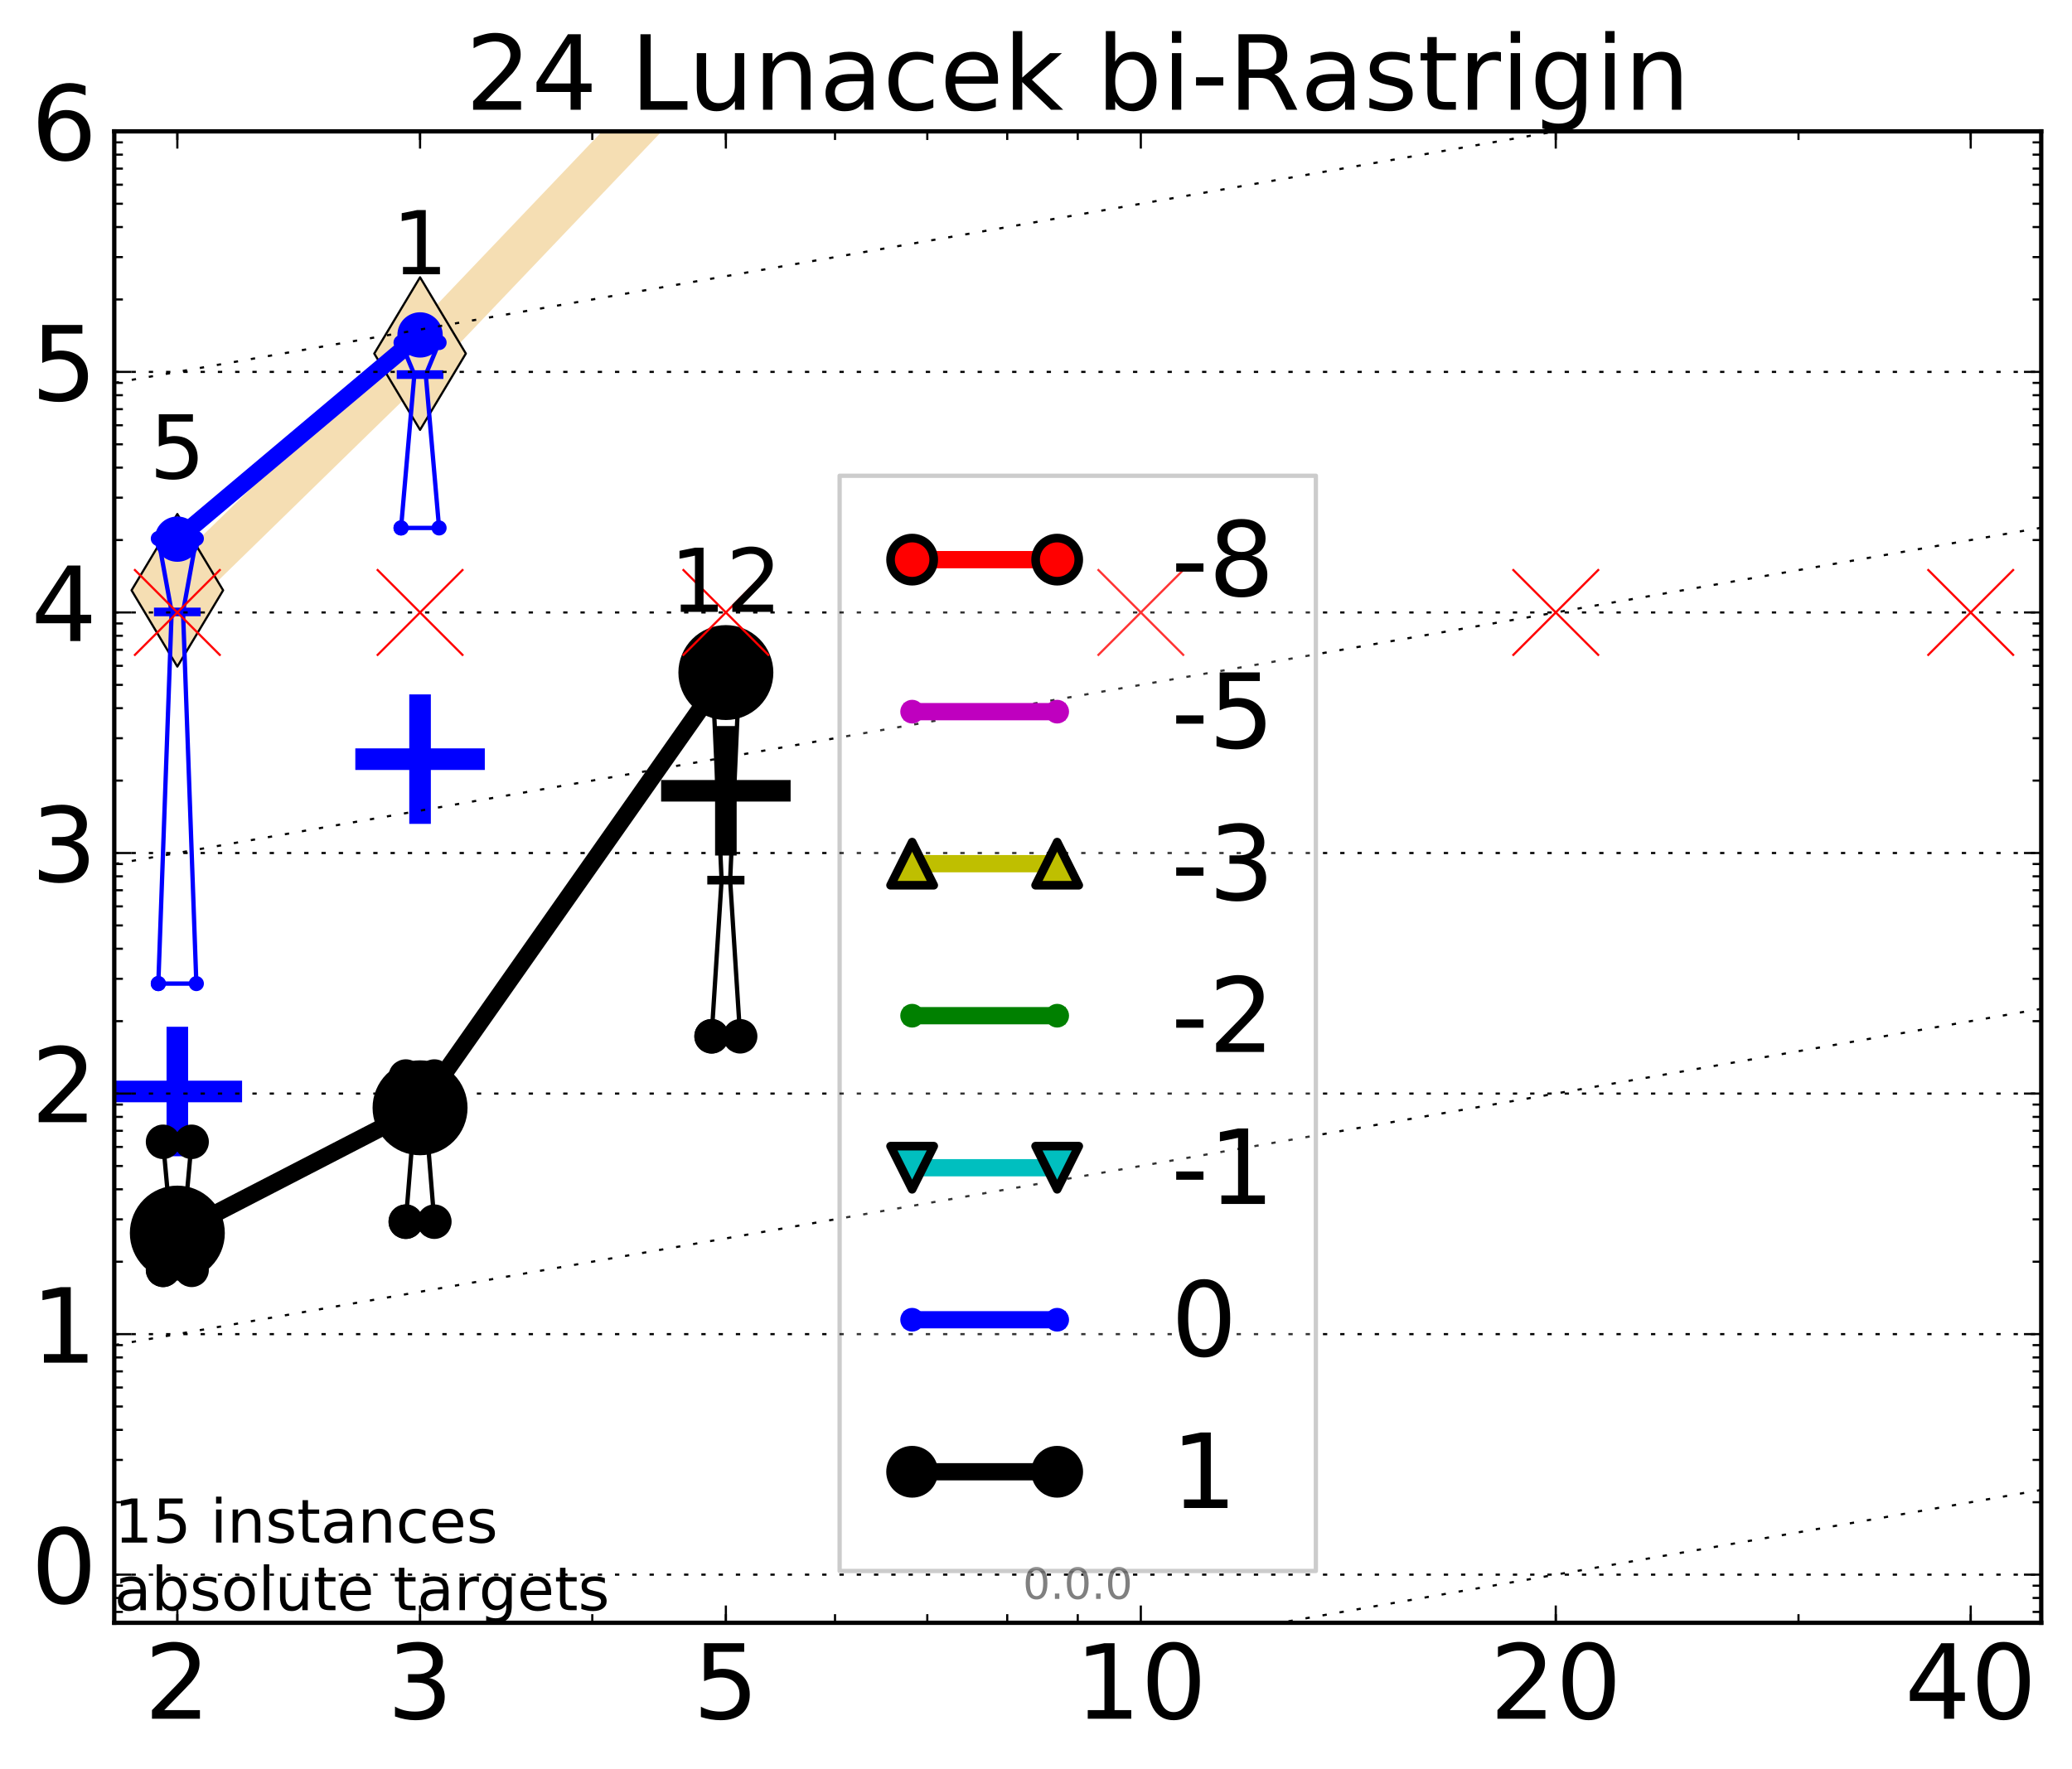 <?xml version="1.0" encoding="utf-8" standalone="no"?>
<!DOCTYPE svg PUBLIC "-//W3C//DTD SVG 1.1//EN"
  "http://www.w3.org/Graphics/SVG/1.1/DTD/svg11.dtd">
<!-- Created with matplotlib (http://matplotlib.org/) -->
<svg height="410pt" version="1.1" viewBox="0 0 480 410" width="480pt" xmlns="http://www.w3.org/2000/svg" xmlns:xlink="http://www.w3.org/1999/xlink">
 <defs>
  <style type="text/css">
*{stroke-linecap:butt;stroke-linejoin:round;stroke-miterlimit:100000;}
  </style>
 </defs>
 <g id="figure_1">
  <g id="patch_1">
   <path d="M 0 410.464 
L 480.07 410.464 
L 480.07 0 
L 0 0 
z
" style="fill:#ffffff;"/>
  </g>
  <g id="axes_1">
   <g id="patch_2">
    <path d="M 26.47 376.036 
L 472.87 376.036 
L 472.87 30.436 
L 26.47 30.436 
z
" style="fill:#ffffff;"/>
   </g>
   <g id="line2d_1">
    <path clip-path="url(#p1f6fd71659)" d="M 41.082 136.788 
L 97.312 81.931 
L 168.155 7.612 
L 200.14 -1 
M 329.264 -1 
L 360.409 7.277 
L 391.42 -1 
" style="fill:none;stroke:#f5deb3;stroke-linecap:square;stroke-width:10.0;"/>
    <defs>
     <path d="M -0 17.678 
L 10.607 0 
L 0 -17.678 
L -10.607 -0 
z
" id="mbd3bda9fbb" style="stroke:#000000;stroke-linejoin:miter;stroke-width:0.5;"/>
    </defs>
    <g clip-path="url(#p1f6fd71659)">
     <use style="fill:#f5deb3;stroke:#000000;stroke-linejoin:miter;stroke-width:0.5;" x="41.082" xlink:href="#mbd3bda9fbb" y="136.788"/>
     <use style="fill:#f5deb3;stroke:#000000;stroke-linejoin:miter;stroke-width:0.5;" x="97.312" xlink:href="#mbd3bda9fbb" y="81.931"/>
     <use style="fill:#f5deb3;stroke:#000000;stroke-linejoin:miter;stroke-width:0.5;" x="168.155" xlink:href="#mbd3bda9fbb" y="7.612"/>
     <use style="fill:#f5deb3;stroke:#000000;stroke-linejoin:miter;stroke-width:0.5;" x="200.14" xlink:href="#mbd3bda9fbb" y="-1.0"/>
     <use style="fill:#f5deb3;stroke:#000000;stroke-linejoin:miter;stroke-width:0.5;" x="329.264" xlink:href="#mbd3bda9fbb" y="-1.0"/>
     <use style="fill:#f5deb3;stroke:#000000;stroke-linejoin:miter;stroke-width:0.5;" x="360.409" xlink:href="#mbd3bda9fbb" y="7.277"/>
     <use style="fill:#f5deb3;stroke:#000000;stroke-linejoin:miter;stroke-width:0.5;" x="391.42" xlink:href="#mbd3bda9fbb" y="-1.0"/>
    </g>
   </g>
   <g id="line2d_2">
    <defs>
     <path d="M -15 0 
L 15 0 
M 0 15 
L 0 -15 
" id="m620012d6c1" style="stroke:#0000ff;stroke-width:5.0;"/>
    </defs>
    <g clip-path="url(#p1f6fd71659)">
     <use style="fill:#0000ff;stroke:#0000ff;stroke-width:5.0;" x="41.082" xlink:href="#m620012d6c1" y="252.925"/>
    </g>
   </g>
   <g id="line2d_3">
    <g clip-path="url(#p1f6fd71659)">
     <use style="fill:#0000ff;stroke:#0000ff;stroke-width:5.0;" x="97.312" xlink:href="#m620012d6c1" y="175.913"/>
    </g>
   </g>
   <g id="line2d_4">
    <defs>
     <path d="M -15 0 
L 15 0 
M 0 15 
L 0 -15 
" id="mb5ecaa947a" style="stroke:#000000;stroke-width:5.0;"/>
    </defs>
    <g clip-path="url(#p1f6fd71659)">
     <use style="stroke:#000000;stroke-width:5.0;" x="168.155" xlink:href="#mb5ecaa947a" y="183.244"/>
    </g>
   </g>
   <g id="line2d_5">
    <path clip-path="url(#p1f6fd71659)" d="M 37.777 294.253 
L 40.09 290.059 
L 37.777 264.589 
L 44.386 264.589 
L 42.073 290.059 
L 44.386 294.253 
L 37.777 294.253 
" style="fill:none;stroke:#000000;stroke-linecap:square;"/>
    <defs>
     <path d="M 0 0 
C 0 0 0 0 0 0 
C 0 0 0 0 0 0 
C 0 0 0 0 0 0 
C 0 0 0 0 0 0 
C 0 0 0 0 0 0 
C 0 0 0 0 0 0 
C 0 0 0 0 0 0 
C 0 0 0 0 0 0 
z
" id="m7391acdd0e" style="stroke:#000000;stroke-width:2.0;"/>
    </defs>
    <g clip-path="url(#p1f6fd71659)">
     <use style="stroke:#000000;stroke-width:2.0;" x="37.777" xlink:href="#m7391acdd0e" y="294.253"/>
     <use style="stroke:#000000;stroke-width:2.0;" x="40.09" xlink:href="#m7391acdd0e" y="290.059"/>
     <use style="stroke:#000000;stroke-width:2.0;" x="37.777" xlink:href="#m7391acdd0e" y="264.589"/>
     <use style="stroke:#000000;stroke-width:2.0;" x="44.386" xlink:href="#m7391acdd0e" y="264.589"/>
     <use style="stroke:#000000;stroke-width:2.0;" x="42.073" xlink:href="#m7391acdd0e" y="290.059"/>
     <use style="stroke:#000000;stroke-width:2.0;" x="44.386" xlink:href="#m7391acdd0e" y="294.253"/>
     <use style="stroke:#000000;stroke-width:2.0;" x="37.777" xlink:href="#m7391acdd0e" y="294.253"/>
    </g>
   </g>
   <g id="line2d_6">
    <path clip-path="url(#p1f6fd71659)" d="M 37.777 294.253 
L 44.386 294.253 
L 44.386 264.589 
L 37.777 264.589 
L 37.777 294.253 
" style="fill:none;"/>
    <defs>
     <path d="M 0 3 
C 0.796 3 1.559 2.684 2.121 2.121 
C 2.684 1.559 3 0.796 3 0 
C 3 -0.796 2.684 -1.559 2.121 -2.121 
C 1.559 -2.684 0.796 -3 0 -3 
C -0.796 -3 -1.559 -2.684 -2.121 -2.121 
C -2.684 -1.559 -3 -0.796 -3 0 
C -3 0.796 -2.684 1.559 -2.121 2.121 
C -1.559 2.684 -0.796 3 0 3 
z
" id="m31612ea123" style="stroke:#000000;stroke-width:2.0;"/>
    </defs>
    <g clip-path="url(#p1f6fd71659)">
     <use style="stroke:#000000;stroke-width:2.0;" x="37.777" xlink:href="#m31612ea123" y="294.253"/>
     <use style="stroke:#000000;stroke-width:2.0;" x="44.386" xlink:href="#m31612ea123" y="294.253"/>
     <use style="stroke:#000000;stroke-width:2.0;" x="44.386" xlink:href="#m31612ea123" y="264.589"/>
     <use style="stroke:#000000;stroke-width:2.0;" x="37.777" xlink:href="#m31612ea123" y="264.589"/>
     <use style="stroke:#000000;stroke-width:2.0;" x="37.777" xlink:href="#m31612ea123" y="294.253"/>
    </g>
   </g>
   <g id="line2d_7">
    <path clip-path="url(#p1f6fd71659)" d="M 37.777 290.059 
L 44.386 290.059 
" style="fill:none;stroke:#000000;stroke-linecap:square;stroke-width:2.0;"/>
    <g clip-path="url(#p1f6fd71659)">
     <use style="stroke:#000000;stroke-width:2.0;" x="37.777" xlink:href="#m7391acdd0e" y="290.059"/>
     <use style="stroke:#000000;stroke-width:2.0;" x="44.386" xlink:href="#m7391acdd0e" y="290.059"/>
    </g>
   </g>
   <g id="line2d_8">
    <path clip-path="url(#p1f6fd71659)" d="M 94.008 283.094 
L 96.321 254.476 
L 94.008 249.466 
L 100.617 249.466 
L 98.304 254.476 
L 100.617 283.094 
L 94.008 283.094 
" style="fill:none;stroke:#000000;stroke-linecap:square;"/>
    <g clip-path="url(#p1f6fd71659)">
     <use style="stroke:#000000;stroke-width:2.0;" x="94.008" xlink:href="#m7391acdd0e" y="283.094"/>
     <use style="stroke:#000000;stroke-width:2.0;" x="96.321" xlink:href="#m7391acdd0e" y="254.476"/>
     <use style="stroke:#000000;stroke-width:2.0;" x="94.008" xlink:href="#m7391acdd0e" y="249.466"/>
     <use style="stroke:#000000;stroke-width:2.0;" x="100.617" xlink:href="#m7391acdd0e" y="249.466"/>
     <use style="stroke:#000000;stroke-width:2.0;" x="98.304" xlink:href="#m7391acdd0e" y="254.476"/>
     <use style="stroke:#000000;stroke-width:2.0;" x="100.617" xlink:href="#m7391acdd0e" y="283.094"/>
     <use style="stroke:#000000;stroke-width:2.0;" x="94.008" xlink:href="#m7391acdd0e" y="283.094"/>
    </g>
   </g>
   <g id="line2d_9">
    <path clip-path="url(#p1f6fd71659)" d="M 94.008 283.094 
L 100.617 283.094 
L 100.617 249.466 
L 94.008 249.466 
L 94.008 283.094 
" style="fill:none;"/>
    <g clip-path="url(#p1f6fd71659)">
     <use style="stroke:#000000;stroke-width:2.0;" x="94.008" xlink:href="#m31612ea123" y="283.094"/>
     <use style="stroke:#000000;stroke-width:2.0;" x="100.617" xlink:href="#m31612ea123" y="283.094"/>
     <use style="stroke:#000000;stroke-width:2.0;" x="100.617" xlink:href="#m31612ea123" y="249.466"/>
     <use style="stroke:#000000;stroke-width:2.0;" x="94.008" xlink:href="#m31612ea123" y="249.466"/>
     <use style="stroke:#000000;stroke-width:2.0;" x="94.008" xlink:href="#m31612ea123" y="283.094"/>
    </g>
   </g>
   <g id="line2d_10">
    <path clip-path="url(#p1f6fd71659)" d="M 94.008 254.476 
L 100.617 254.476 
" style="fill:none;stroke:#000000;stroke-linecap:square;stroke-width:2.0;"/>
    <g clip-path="url(#p1f6fd71659)">
     <use style="stroke:#000000;stroke-width:2.0;" x="94.008" xlink:href="#m7391acdd0e" y="254.476"/>
     <use style="stroke:#000000;stroke-width:2.0;" x="100.617" xlink:href="#m7391acdd0e" y="254.476"/>
    </g>
   </g>
   <g id="line2d_11">
    <path clip-path="url(#p1f6fd71659)" d="M 164.85 240.135 
L 167.163 203.958 
L 164.85 151.987 
L 171.459 151.987 
L 169.146 203.958 
L 171.459 240.135 
L 164.85 240.135 
" style="fill:none;stroke:#000000;stroke-linecap:square;"/>
    <g clip-path="url(#p1f6fd71659)">
     <use style="stroke:#000000;stroke-width:2.0;" x="164.85" xlink:href="#m7391acdd0e" y="240.135"/>
     <use style="stroke:#000000;stroke-width:2.0;" x="167.163" xlink:href="#m7391acdd0e" y="203.958"/>
     <use style="stroke:#000000;stroke-width:2.0;" x="164.85" xlink:href="#m7391acdd0e" y="151.987"/>
     <use style="stroke:#000000;stroke-width:2.0;" x="171.459" xlink:href="#m7391acdd0e" y="151.987"/>
     <use style="stroke:#000000;stroke-width:2.0;" x="169.146" xlink:href="#m7391acdd0e" y="203.958"/>
     <use style="stroke:#000000;stroke-width:2.0;" x="171.459" xlink:href="#m7391acdd0e" y="240.135"/>
     <use style="stroke:#000000;stroke-width:2.0;" x="164.85" xlink:href="#m7391acdd0e" y="240.135"/>
    </g>
   </g>
   <g id="line2d_12">
    <path clip-path="url(#p1f6fd71659)" d="M 164.85 240.135 
L 171.459 240.135 
L 171.459 151.987 
L 164.85 151.987 
L 164.85 240.135 
" style="fill:none;"/>
    <g clip-path="url(#p1f6fd71659)">
     <use style="stroke:#000000;stroke-width:2.0;" x="164.85" xlink:href="#m31612ea123" y="240.135"/>
     <use style="stroke:#000000;stroke-width:2.0;" x="171.459" xlink:href="#m31612ea123" y="240.135"/>
     <use style="stroke:#000000;stroke-width:2.0;" x="171.459" xlink:href="#m31612ea123" y="151.987"/>
     <use style="stroke:#000000;stroke-width:2.0;" x="164.85" xlink:href="#m31612ea123" y="151.987"/>
     <use style="stroke:#000000;stroke-width:2.0;" x="164.85" xlink:href="#m31612ea123" y="240.135"/>
    </g>
   </g>
   <g id="line2d_13">
    <path clip-path="url(#p1f6fd71659)" d="M 164.85 203.958 
L 171.459 203.958 
" style="fill:none;stroke:#000000;stroke-linecap:square;stroke-width:2.0;"/>
    <g clip-path="url(#p1f6fd71659)">
     <use style="stroke:#000000;stroke-width:2.0;" x="164.85" xlink:href="#m7391acdd0e" y="203.958"/>
     <use style="stroke:#000000;stroke-width:2.0;" x="171.459" xlink:href="#m7391acdd0e" y="203.958"/>
    </g>
   </g>
   <g id="line2d_14">
    <path clip-path="url(#p1f6fd71659)" d="M 41.082 285.737 
L 97.312 256.701 
" style="fill:none;stroke:#000000;stroke-linecap:square;stroke-width:4.0;"/>
    <g clip-path="url(#p1f6fd71659)">
     <use style="stroke:#000000;stroke-width:2.0;" x="41.082" xlink:href="#m7391acdd0e" y="285.737"/>
     <use style="stroke:#000000;stroke-width:2.0;" x="97.312" xlink:href="#m7391acdd0e" y="256.701"/>
    </g>
   </g>
   <g id="line2d_15">
    <path clip-path="url(#p1f6fd71659)" d="M 97.312 256.701 
L 168.155 155.849 
" style="fill:none;stroke:#000000;stroke-linecap:square;stroke-width:4.0;"/>
    <g clip-path="url(#p1f6fd71659)">
     <use style="stroke:#000000;stroke-width:2.0;" x="97.312" xlink:href="#m7391acdd0e" y="256.701"/>
     <use style="stroke:#000000;stroke-width:2.0;" x="168.155" xlink:href="#m7391acdd0e" y="155.849"/>
    </g>
   </g>
   <g id="line2d_16">
    <path clip-path="url(#p1f6fd71659)" d="M 41.082 285.737 
L 97.312 256.701 
L 168.155 155.849 
" style="fill:none;"/>
    <defs>
     <path d="M 0 10 
C 2.652 10 5.196 8.946 7.071 7.071 
C 8.946 5.196 10 2.652 10 0 
C 10 -2.652 8.946 -5.196 7.071 -7.071 
C 5.196 -8.946 2.652 -10 0 -10 
C -2.652 -10 -5.196 -8.946 -7.071 -7.071 
C -8.946 -5.196 -10 -2.652 -10 0 
C -10 2.652 -8.946 5.196 -7.071 7.071 
C -5.196 8.946 -2.652 10 0 10 
z
" id="me263cbe4c1" style="stroke:#000000;stroke-width:2.0;"/>
    </defs>
    <g clip-path="url(#p1f6fd71659)">
     <use style="stroke:#000000;stroke-width:2.0;" x="41.082" xlink:href="#me263cbe4c1" y="285.737"/>
     <use style="stroke:#000000;stroke-width:2.0;" x="97.312" xlink:href="#me263cbe4c1" y="256.701"/>
     <use style="stroke:#000000;stroke-width:2.0;" x="168.155" xlink:href="#me263cbe4c1" y="155.849"/>
    </g>
   </g>
   <g id="line2d_17">
    <path clip-path="url(#p1f6fd71659)" d="M 36.676 227.923 
L 39.76 141.802 
L 36.676 124.796 
L 45.488 124.796 
L 42.403 141.802 
L 45.488 227.923 
L 36.676 227.923 
" style="fill:none;stroke:#0000ff;stroke-linecap:square;"/>
    <defs>
     <path d="M 0 0 
C 0 0 0 0 0 0 
C 0 0 0 0 0 0 
C 0 0 0 0 0 0 
C 0 0 0 0 0 0 
C 0 0 0 0 0 0 
C 0 0 0 0 0 0 
C 0 0 0 0 0 0 
C 0 0 0 0 0 0 
z
" id="m9a38a0f527" style="stroke:#0000ff;stroke-width:0.5;"/>
    </defs>
    <g clip-path="url(#p1f6fd71659)">
     <use style="fill:#0000ff;stroke:#0000ff;stroke-width:0.5;" x="36.676" xlink:href="#m9a38a0f527" y="227.923"/>
     <use style="fill:#0000ff;stroke:#0000ff;stroke-width:0.5;" x="39.76" xlink:href="#m9a38a0f527" y="141.802"/>
     <use style="fill:#0000ff;stroke:#0000ff;stroke-width:0.5;" x="36.676" xlink:href="#m9a38a0f527" y="124.796"/>
     <use style="fill:#0000ff;stroke:#0000ff;stroke-width:0.5;" x="45.488" xlink:href="#m9a38a0f527" y="124.796"/>
     <use style="fill:#0000ff;stroke:#0000ff;stroke-width:0.5;" x="42.403" xlink:href="#m9a38a0f527" y="141.802"/>
     <use style="fill:#0000ff;stroke:#0000ff;stroke-width:0.5;" x="45.488" xlink:href="#m9a38a0f527" y="227.923"/>
     <use style="fill:#0000ff;stroke:#0000ff;stroke-width:0.5;" x="36.676" xlink:href="#m9a38a0f527" y="227.923"/>
    </g>
   </g>
   <g id="line2d_18">
    <path clip-path="url(#p1f6fd71659)" d="M 36.676 227.923 
L 45.488 227.923 
L 45.488 124.796 
L 36.676 124.796 
L 36.676 227.923 
" style="fill:none;"/>
    <defs>
     <path d="M 0 1.5 
C 0.398 1.5 0.779 1.342 1.061 1.061 
C 1.342 0.779 1.5 0.398 1.5 0 
C 1.5 -0.398 1.342 -0.779 1.061 -1.061 
C 0.779 -1.342 0.398 -1.5 0 -1.5 
C -0.398 -1.5 -0.779 -1.342 -1.061 -1.061 
C -1.342 -0.779 -1.5 -0.398 -1.5 0 
C -1.5 0.398 -1.342 0.779 -1.061 1.061 
C -0.779 1.342 -0.398 1.5 0 1.5 
z
" id="mefc95f8a5d" style="stroke:#0000ff;stroke-width:0.5;"/>
    </defs>
    <g clip-path="url(#p1f6fd71659)">
     <use style="fill:#0000ff;stroke:#0000ff;stroke-width:0.5;" x="36.676" xlink:href="#mefc95f8a5d" y="227.923"/>
     <use style="fill:#0000ff;stroke:#0000ff;stroke-width:0.5;" x="45.488" xlink:href="#mefc95f8a5d" y="227.923"/>
     <use style="fill:#0000ff;stroke:#0000ff;stroke-width:0.5;" x="45.488" xlink:href="#mefc95f8a5d" y="124.796"/>
     <use style="fill:#0000ff;stroke:#0000ff;stroke-width:0.5;" x="36.676" xlink:href="#mefc95f8a5d" y="124.796"/>
     <use style="fill:#0000ff;stroke:#0000ff;stroke-width:0.5;" x="36.676" xlink:href="#mefc95f8a5d" y="227.923"/>
    </g>
   </g>
   <g id="line2d_19">
    <path clip-path="url(#p1f6fd71659)" d="M 36.676 141.802 
L 45.488 141.802 
" style="fill:none;stroke:#0000ff;stroke-linecap:square;stroke-width:2.0;"/>
    <g clip-path="url(#p1f6fd71659)">
     <use style="fill:#0000ff;stroke:#0000ff;stroke-width:0.5;" x="36.676" xlink:href="#m9a38a0f527" y="141.802"/>
     <use style="fill:#0000ff;stroke:#0000ff;stroke-width:0.5;" x="45.488" xlink:href="#m9a38a0f527" y="141.802"/>
    </g>
   </g>
   <g id="line2d_20">
    <path clip-path="url(#p1f6fd71659)" d="M 92.906 122.337 
L 95.991 86.802 
L 92.906 79.374 
L 101.718 79.374 
L 98.634 86.802 
L 101.718 122.337 
L 92.906 122.337 
" style="fill:none;stroke:#0000ff;stroke-linecap:square;"/>
    <g clip-path="url(#p1f6fd71659)">
     <use style="fill:#0000ff;stroke:#0000ff;stroke-width:0.5;" x="92.906" xlink:href="#m9a38a0f527" y="122.337"/>
     <use style="fill:#0000ff;stroke:#0000ff;stroke-width:0.5;" x="95.991" xlink:href="#m9a38a0f527" y="86.802"/>
     <use style="fill:#0000ff;stroke:#0000ff;stroke-width:0.5;" x="92.906" xlink:href="#m9a38a0f527" y="79.374"/>
     <use style="fill:#0000ff;stroke:#0000ff;stroke-width:0.5;" x="101.718" xlink:href="#m9a38a0f527" y="79.374"/>
     <use style="fill:#0000ff;stroke:#0000ff;stroke-width:0.5;" x="98.634" xlink:href="#m9a38a0f527" y="86.802"/>
     <use style="fill:#0000ff;stroke:#0000ff;stroke-width:0.5;" x="101.718" xlink:href="#m9a38a0f527" y="122.337"/>
     <use style="fill:#0000ff;stroke:#0000ff;stroke-width:0.5;" x="92.906" xlink:href="#m9a38a0f527" y="122.337"/>
    </g>
   </g>
   <g id="line2d_21">
    <path clip-path="url(#p1f6fd71659)" d="M 92.906 122.337 
L 101.718 122.337 
L 101.718 79.374 
L 92.906 79.374 
L 92.906 122.337 
" style="fill:none;"/>
    <g clip-path="url(#p1f6fd71659)">
     <use style="fill:#0000ff;stroke:#0000ff;stroke-width:0.5;" x="92.906" xlink:href="#mefc95f8a5d" y="122.337"/>
     <use style="fill:#0000ff;stroke:#0000ff;stroke-width:0.5;" x="101.718" xlink:href="#mefc95f8a5d" y="122.337"/>
     <use style="fill:#0000ff;stroke:#0000ff;stroke-width:0.5;" x="101.718" xlink:href="#mefc95f8a5d" y="79.374"/>
     <use style="fill:#0000ff;stroke:#0000ff;stroke-width:0.5;" x="92.906" xlink:href="#mefc95f8a5d" y="79.374"/>
     <use style="fill:#0000ff;stroke:#0000ff;stroke-width:0.5;" x="92.906" xlink:href="#mefc95f8a5d" y="122.337"/>
    </g>
   </g>
   <g id="line2d_22">
    <path clip-path="url(#p1f6fd71659)" d="M 92.906 86.802 
L 101.718 86.802 
" style="fill:none;stroke:#0000ff;stroke-linecap:square;stroke-width:2.0;"/>
    <g clip-path="url(#p1f6fd71659)">
     <use style="fill:#0000ff;stroke:#0000ff;stroke-width:0.5;" x="92.906" xlink:href="#m9a38a0f527" y="86.802"/>
     <use style="fill:#0000ff;stroke:#0000ff;stroke-width:0.5;" x="101.718" xlink:href="#m9a38a0f527" y="86.802"/>
    </g>
   </g>
   <g id="line2d_23">
    <path clip-path="url(#p1f6fd71659)" d="M 41.082 124.93 
L 97.312 77.612 
" style="fill:none;stroke:#0000ff;stroke-linecap:square;stroke-width:4.0;"/>
    <g clip-path="url(#p1f6fd71659)">
     <use style="fill:#0000ff;stroke:#0000ff;stroke-width:0.5;" x="41.082" xlink:href="#m9a38a0f527" y="124.93"/>
     <use style="fill:#0000ff;stroke:#0000ff;stroke-width:0.5;" x="97.312" xlink:href="#m9a38a0f527" y="77.612"/>
    </g>
   </g>
   <g id="line2d_24">
    <path clip-path="url(#p1f6fd71659)" d="M 41.082 124.93 
L 97.312 77.612 
" style="fill:none;"/>
    <defs>
     <path d="M 0 5 
C 1.326 5 2.598 4.473 3.536 3.536 
C 4.473 2.598 5 1.326 5 0 
C 5 -1.326 4.473 -2.598 3.536 -3.536 
C 2.598 -4.473 1.326 -5 0 -5 
C -1.326 -5 -2.598 -4.473 -3.536 -3.536 
C -4.473 -2.598 -5 -1.326 -5 0 
C -5 1.326 -4.473 2.598 -3.536 3.536 
C -2.598 4.473 -1.326 5 0 5 
z
" id="m94a649f031" style="stroke:#0000ff;stroke-width:0.5;"/>
    </defs>
    <g clip-path="url(#p1f6fd71659)">
     <use style="fill:#0000ff;stroke:#0000ff;stroke-width:0.5;" x="41.082" xlink:href="#m94a649f031" y="124.93"/>
     <use style="fill:#0000ff;stroke:#0000ff;stroke-width:0.5;" x="97.312" xlink:href="#m94a649f031" y="77.612"/>
    </g>
   </g>
   <g id="line2d_25"/>
   <g id="line2d_26"/>
   <g id="line2d_27"/>
   <g id="line2d_28"/>
   <g id="line2d_29"/>
   <g id="line2d_30"/>
   <g id="line2d_31"/>
   <g id="line2d_32">
    <defs>
     <path d="M -10 10 
L 10 -10 
M -10 -10 
L 10 10 
" id="m1ebbae9d1d" style="stroke:#ff0000;stroke-width:0.5;"/>
    </defs>
    <g clip-path="url(#p1f6fd71659)">
     <use style="fill:#ff0000;stroke:#ff0000;stroke-width:0.5;" x="41.082" xlink:href="#m1ebbae9d1d" y="141.92"/>
     <use style="fill:#ff0000;stroke:#ff0000;stroke-width:0.5;" x="97.312" xlink:href="#m1ebbae9d1d" y="141.92"/>
     <use style="fill:#ff0000;stroke:#ff0000;stroke-width:0.5;" x="168.155" xlink:href="#m1ebbae9d1d" y="141.92"/>
     <use style="fill:#ff0000;stroke:#ff0000;stroke-width:0.5;" x="264.282" xlink:href="#m1ebbae9d1d" y="141.92"/>
     <use style="fill:#ff0000;stroke:#ff0000;stroke-width:0.5;" x="360.409" xlink:href="#m1ebbae9d1d" y="141.92"/>
     <use style="fill:#ff0000;stroke:#ff0000;stroke-width:0.5;" x="456.536" xlink:href="#m1ebbae9d1d" y="141.92"/>
    </g>
   </g>
   <g id="line2d_33">
    <path clip-path="url(#p1f6fd71659)" d="M -278.245 476.372 
M 93.591 411.464 
L 481.07 343.825 
" style="fill:none;stroke:#000000;stroke-dasharray:1,3;stroke-dashoffset:0.0;stroke-width:0.5;"/>
   </g>
   <g id="line2d_34">
    <path clip-path="url(#p1f6fd71659)" d="M -278.245 364.888 
M -1 316.492 
L 481.07 232.341 
" style="fill:none;stroke:#000000;stroke-dasharray:1,3;stroke-dashoffset:0.0;stroke-width:0.5;"/>
   </g>
   <g id="line2d_35">
    <path clip-path="url(#p1f6fd71659)" d="M -278.245 253.404 
M -1 205.008 
L 481.07 120.857 
" style="fill:none;stroke:#000000;stroke-dasharray:1,3;stroke-dashoffset:0.0;stroke-width:0.5;"/>
   </g>
   <g id="line2d_36">
    <path clip-path="url(#p1f6fd71659)" d="M -278.245 141.92 
M -1 93.524 
L 481.07 9.374 
" style="fill:none;stroke:#000000;stroke-dasharray:1,3;stroke-dashoffset:0.0;stroke-width:0.5;"/>
   </g>
   <g id="line2d_37">
    <path clip-path="url(#p1f6fd71659)" d="M -278.245 30.436 
" style="fill:none;stroke:#000000;stroke-dasharray:1,3;stroke-dashoffset:0.0;stroke-width:0.5;"/>
   </g>
   <g id="patch_3">
    <path d="M 26.47 30.436 
L 472.87 30.436 
" style="fill:none;stroke:#000000;stroke-linecap:square;stroke-linejoin:miter;"/>
   </g>
   <g id="patch_4">
    <path d="M 472.87 376.036 
L 472.87 30.436 
" style="fill:none;stroke:#000000;stroke-linecap:square;stroke-linejoin:miter;"/>
   </g>
   <g id="patch_5">
    <path d="M 26.47 376.036 
L 472.87 376.036 
" style="fill:none;stroke:#000000;stroke-linecap:square;stroke-linejoin:miter;"/>
   </g>
   <g id="patch_6">
    <path d="M 26.47 376.036 
L 26.47 30.436 
" style="fill:none;stroke:#000000;stroke-linecap:square;stroke-linejoin:miter;"/>
   </g>
   <g id="matplotlib.axis_1">
    <g id="xtick_1">
     <g id="line2d_38">
      <defs>
       <path d="M 0 0 
L 0 -4 
" id="m5efb7c3d36" style="stroke:#000000;stroke-width:0.5;"/>
      </defs>
      <g>
       <use style="stroke:#000000;stroke-width:0.5;" x="41.082" xlink:href="#m5efb7c3d36" y="376.036"/>
      </g>
     </g>
     <g id="line2d_39">
      <defs>
       <path d="M 0 0 
L 0 4 
" id="m506c26a041" style="stroke:#000000;stroke-width:0.5;"/>
      </defs>
      <g>
       <use style="stroke:#000000;stroke-width:0.5;" x="41.082" xlink:href="#m506c26a041" y="30.436"/>
      </g>
     </g>
     <g id="text_1">
      <!-- 2 -->
      <defs>
       <path d="M 19.188 8.297 
L 53.609 8.297 
L 53.609 0 
L 7.328 0 
L 7.328 8.297 
Q 12.938 14.109 22.625 23.891 
Q 32.328 33.688 34.812 36.531 
Q 39.547 41.844 41.422 45.531 
Q 43.312 49.219 43.312 52.781 
Q 43.312 58.594 39.234 62.25 
Q 35.156 65.922 28.609 65.922 
Q 23.969 65.922 18.812 64.312 
Q 13.672 62.703 7.812 59.422 
L 7.812 69.391 
Q 13.766 71.781 18.938 73 
Q 24.125 74.219 28.422 74.219 
Q 39.75 74.219 46.484 68.547 
Q 53.219 62.891 53.219 53.422 
Q 53.219 48.922 51.531 44.891 
Q 49.859 40.875 45.406 35.406 
Q 44.188 33.984 37.641 27.219 
Q 31.109 20.453 19.188 8.297 
" id="BitstreamVeraSans-Roman-32"/>
      </defs>
      <g transform="translate(33.447 398.272)scale(0.24 -0.24)">
       <use xlink:href="#BitstreamVeraSans-Roman-32"/>
      </g>
     </g>
    </g>
    <g id="xtick_2">
     <g id="line2d_40">
      <g>
       <use style="stroke:#000000;stroke-width:0.5;" x="97.312" xlink:href="#m5efb7c3d36" y="376.036"/>
      </g>
     </g>
     <g id="line2d_41">
      <g>
       <use style="stroke:#000000;stroke-width:0.5;" x="97.312" xlink:href="#m506c26a041" y="30.436"/>
      </g>
     </g>
     <g id="text_2">
      <!-- 3 -->
      <defs>
       <path d="M 40.578 39.312 
Q 47.656 37.797 51.625 33 
Q 55.609 28.219 55.609 21.188 
Q 55.609 10.406 48.188 4.484 
Q 40.766 -1.422 27.094 -1.422 
Q 22.516 -1.422 17.656 -0.516 
Q 12.797 0.391 7.625 2.203 
L 7.625 11.719 
Q 11.719 9.328 16.594 8.109 
Q 21.484 6.891 26.812 6.891 
Q 36.078 6.891 40.938 10.547 
Q 45.797 14.203 45.797 21.188 
Q 45.797 27.641 41.281 31.266 
Q 36.766 34.906 28.719 34.906 
L 20.219 34.906 
L 20.219 43.016 
L 29.109 43.016 
Q 36.375 43.016 40.234 45.922 
Q 44.094 48.828 44.094 54.297 
Q 44.094 59.906 40.109 62.906 
Q 36.141 65.922 28.719 65.922 
Q 24.656 65.922 20.016 65.031 
Q 15.375 64.156 9.812 62.312 
L 9.812 71.094 
Q 15.438 72.656 20.344 73.438 
Q 25.25 74.219 29.594 74.219 
Q 40.828 74.219 47.359 69.109 
Q 53.906 64.016 53.906 55.328 
Q 53.906 49.266 50.438 45.094 
Q 46.969 40.922 40.578 39.312 
" id="BitstreamVeraSans-Roman-33"/>
      </defs>
      <g transform="translate(89.677 398.272)scale(0.24 -0.24)">
       <use xlink:href="#BitstreamVeraSans-Roman-33"/>
      </g>
     </g>
    </g>
    <g id="xtick_3">
     <g id="line2d_42">
      <g>
       <use style="stroke:#000000;stroke-width:0.5;" x="168.155" xlink:href="#m5efb7c3d36" y="376.036"/>
      </g>
     </g>
     <g id="line2d_43">
      <g>
       <use style="stroke:#000000;stroke-width:0.5;" x="168.155" xlink:href="#m506c26a041" y="30.436"/>
      </g>
     </g>
     <g id="text_3">
      <!-- 5 -->
      <defs>
       <path d="M 10.797 72.906 
L 49.516 72.906 
L 49.516 64.594 
L 19.828 64.594 
L 19.828 46.734 
Q 21.969 47.469 24.109 47.828 
Q 26.266 48.188 28.422 48.188 
Q 40.625 48.188 47.75 41.5 
Q 54.891 34.812 54.891 23.391 
Q 54.891 11.625 47.562 5.094 
Q 40.234 -1.422 26.906 -1.422 
Q 22.312 -1.422 17.547 -0.641 
Q 12.797 0.141 7.719 1.703 
L 7.719 11.625 
Q 12.109 9.234 16.797 8.062 
Q 21.484 6.891 26.703 6.891 
Q 35.156 6.891 40.078 11.328 
Q 45.016 15.766 45.016 23.391 
Q 45.016 31 40.078 35.438 
Q 35.156 39.891 26.703 39.891 
Q 22.75 39.891 18.812 39.016 
Q 14.891 38.141 10.797 36.281 
z
" id="BitstreamVeraSans-Roman-35"/>
      </defs>
      <g transform="translate(160.52 398.272)scale(0.24 -0.24)">
       <use xlink:href="#BitstreamVeraSans-Roman-35"/>
      </g>
     </g>
    </g>
    <g id="xtick_4">
     <g id="line2d_44">
      <g>
       <use style="stroke:#000000;stroke-width:0.5;" x="264.282" xlink:href="#m5efb7c3d36" y="376.036"/>
      </g>
     </g>
     <g id="line2d_45">
      <g>
       <use style="stroke:#000000;stroke-width:0.5;" x="264.282" xlink:href="#m506c26a041" y="30.436"/>
      </g>
     </g>
     <g id="text_4">
      <!-- 10 -->
      <defs>
       <path d="M 31.781 66.406 
Q 24.172 66.406 20.328 58.906 
Q 16.5 51.422 16.5 36.375 
Q 16.5 21.391 20.328 13.891 
Q 24.172 6.391 31.781 6.391 
Q 39.453 6.391 43.281 13.891 
Q 47.125 21.391 47.125 36.375 
Q 47.125 51.422 43.281 58.906 
Q 39.453 66.406 31.781 66.406 
M 31.781 74.219 
Q 44.047 74.219 50.516 64.516 
Q 56.984 54.828 56.984 36.375 
Q 56.984 17.969 50.516 8.266 
Q 44.047 -1.422 31.781 -1.422 
Q 19.531 -1.422 13.062 8.266 
Q 6.594 17.969 6.594 36.375 
Q 6.594 54.828 13.062 64.516 
Q 19.531 74.219 31.781 74.219 
" id="BitstreamVeraSans-Roman-30"/>
       <path d="M 12.406 8.297 
L 28.516 8.297 
L 28.516 63.922 
L 10.984 60.406 
L 10.984 69.391 
L 28.422 72.906 
L 38.281 72.906 
L 38.281 8.297 
L 54.391 8.297 
L 54.391 0 
L 12.406 0 
z
" id="BitstreamVeraSans-Roman-31"/>
      </defs>
      <g transform="translate(249.012 398.272)scale(0.24 -0.24)">
       <use xlink:href="#BitstreamVeraSans-Roman-31"/>
       <use x="63.623" xlink:href="#BitstreamVeraSans-Roman-30"/>
      </g>
     </g>
    </g>
    <g id="xtick_5">
     <g id="line2d_46">
      <g>
       <use style="stroke:#000000;stroke-width:0.5;" x="360.409" xlink:href="#m5efb7c3d36" y="376.036"/>
      </g>
     </g>
     <g id="line2d_47">
      <g>
       <use style="stroke:#000000;stroke-width:0.5;" x="360.409" xlink:href="#m506c26a041" y="30.436"/>
      </g>
     </g>
     <g id="text_5">
      <!-- 20 -->
      <g transform="translate(345.139 398.272)scale(0.24 -0.24)">
       <use xlink:href="#BitstreamVeraSans-Roman-32"/>
       <use x="63.623" xlink:href="#BitstreamVeraSans-Roman-30"/>
      </g>
     </g>
    </g>
    <g id="xtick_6">
     <g id="line2d_48">
      <g>
       <use style="stroke:#000000;stroke-width:0.5;" x="456.536" xlink:href="#m5efb7c3d36" y="376.036"/>
      </g>
     </g>
     <g id="line2d_49">
      <g>
       <use style="stroke:#000000;stroke-width:0.5;" x="456.536" xlink:href="#m506c26a041" y="30.436"/>
      </g>
     </g>
     <g id="text_6">
      <!-- 40 -->
      <defs>
       <path d="M 37.797 64.312 
L 12.891 25.391 
L 37.797 25.391 
z
M 35.203 72.906 
L 47.609 72.906 
L 47.609 25.391 
L 58.016 25.391 
L 58.016 17.188 
L 47.609 17.188 
L 47.609 0 
L 37.797 0 
L 37.797 17.188 
L 4.891 17.188 
L 4.891 26.703 
z
" id="BitstreamVeraSans-Roman-34"/>
      </defs>
      <g transform="translate(441.266 398.272)scale(0.24 -0.24)">
       <use xlink:href="#BitstreamVeraSans-Roman-34"/>
       <use x="63.623" xlink:href="#BitstreamVeraSans-Roman-30"/>
      </g>
     </g>
    </g>
    <g id="xtick_7">
     <g id="line2d_50">
      <defs>
       <path d="M 0 0 
L 0 -2 
" id="m6a78ac0ca3" style="stroke:#000000;stroke-width:0.5;"/>
      </defs>
      <g>
       <use style="stroke:#000000;stroke-width:0.5;" x="41.082" xlink:href="#m6a78ac0ca3" y="376.036"/>
      </g>
     </g>
     <g id="line2d_51">
      <defs>
       <path d="M 0 0 
L 0 2 
" id="m391c654c60" style="stroke:#000000;stroke-width:0.5;"/>
      </defs>
      <g>
       <use style="stroke:#000000;stroke-width:0.5;" x="41.082" xlink:href="#m391c654c60" y="30.436"/>
      </g>
     </g>
    </g>
    <g id="xtick_8">
     <g id="line2d_52">
      <g>
       <use style="stroke:#000000;stroke-width:0.5;" x="97.312" xlink:href="#m6a78ac0ca3" y="376.036"/>
      </g>
     </g>
     <g id="line2d_53">
      <g>
       <use style="stroke:#000000;stroke-width:0.5;" x="97.312" xlink:href="#m391c654c60" y="30.436"/>
      </g>
     </g>
    </g>
    <g id="xtick_9">
     <g id="line2d_54">
      <g>
       <use style="stroke:#000000;stroke-width:0.5;" x="137.209" xlink:href="#m6a78ac0ca3" y="376.036"/>
      </g>
     </g>
     <g id="line2d_55">
      <g>
       <use style="stroke:#000000;stroke-width:0.5;" x="137.209" xlink:href="#m391c654c60" y="30.436"/>
      </g>
     </g>
    </g>
    <g id="xtick_10">
     <g id="line2d_56">
      <g>
       <use style="stroke:#000000;stroke-width:0.5;" x="168.155" xlink:href="#m6a78ac0ca3" y="376.036"/>
      </g>
     </g>
     <g id="line2d_57">
      <g>
       <use style="stroke:#000000;stroke-width:0.5;" x="168.155" xlink:href="#m391c654c60" y="30.436"/>
      </g>
     </g>
    </g>
    <g id="xtick_11">
     <g id="line2d_58">
      <g>
       <use style="stroke:#000000;stroke-width:0.5;" x="193.439" xlink:href="#m6a78ac0ca3" y="376.036"/>
      </g>
     </g>
     <g id="line2d_59">
      <g>
       <use style="stroke:#000000;stroke-width:0.5;" x="193.439" xlink:href="#m391c654c60" y="30.436"/>
      </g>
     </g>
    </g>
    <g id="xtick_12">
     <g id="line2d_60">
      <g>
       <use style="stroke:#000000;stroke-width:0.5;" x="214.817" xlink:href="#m6a78ac0ca3" y="376.036"/>
      </g>
     </g>
     <g id="line2d_61">
      <g>
       <use style="stroke:#000000;stroke-width:0.5;" x="214.817" xlink:href="#m391c654c60" y="30.436"/>
      </g>
     </g>
    </g>
    <g id="xtick_13">
     <g id="line2d_62">
      <g>
       <use style="stroke:#000000;stroke-width:0.5;" x="233.336" xlink:href="#m6a78ac0ca3" y="376.036"/>
      </g>
     </g>
     <g id="line2d_63">
      <g>
       <use style="stroke:#000000;stroke-width:0.5;" x="233.336" xlink:href="#m391c654c60" y="30.436"/>
      </g>
     </g>
    </g>
    <g id="xtick_14">
     <g id="line2d_64">
      <g>
       <use style="stroke:#000000;stroke-width:0.5;" x="249.67" xlink:href="#m6a78ac0ca3" y="376.036"/>
      </g>
     </g>
     <g id="line2d_65">
      <g>
       <use style="stroke:#000000;stroke-width:0.5;" x="249.67" xlink:href="#m391c654c60" y="30.436"/>
      </g>
     </g>
    </g>
    <g id="xtick_15">
     <g id="line2d_66">
      <g>
       <use style="stroke:#000000;stroke-width:0.5;" x="360.409" xlink:href="#m6a78ac0ca3" y="376.036"/>
      </g>
     </g>
     <g id="line2d_67">
      <g>
       <use style="stroke:#000000;stroke-width:0.5;" x="360.409" xlink:href="#m391c654c60" y="30.436"/>
      </g>
     </g>
    </g>
    <g id="xtick_16">
     <g id="line2d_68">
      <g>
       <use style="stroke:#000000;stroke-width:0.5;" x="416.639" xlink:href="#m6a78ac0ca3" y="376.036"/>
      </g>
     </g>
     <g id="line2d_69">
      <g>
       <use style="stroke:#000000;stroke-width:0.5;" x="416.639" xlink:href="#m391c654c60" y="30.436"/>
      </g>
     </g>
    </g>
    <g id="xtick_17">
     <g id="line2d_70">
      <g>
       <use style="stroke:#000000;stroke-width:0.5;" x="456.536" xlink:href="#m6a78ac0ca3" y="376.036"/>
      </g>
     </g>
     <g id="line2d_71">
      <g>
       <use style="stroke:#000000;stroke-width:0.5;" x="456.536" xlink:href="#m391c654c60" y="30.436"/>
      </g>
     </g>
    </g>
   </g>
   <g id="matplotlib.axis_2">
    <g id="ytick_1">
     <g id="line2d_72">
      <path clip-path="url(#p1f6fd71659)" d="M 26.47 364.888 
L 472.87 364.888 
" style="fill:none;stroke:#000000;stroke-dasharray:1,3;stroke-dashoffset:0.0;stroke-width:0.5;"/>
     </g>
     <g id="line2d_73">
      <defs>
       <path d="M 0 0 
L 4 0 
" id="m87bb670aab" style="stroke:#000000;stroke-width:0.5;"/>
      </defs>
      <g>
       <use style="stroke:#000000;stroke-width:0.5;" x="26.47" xlink:href="#m87bb670aab" y="364.888"/>
      </g>
     </g>
     <g id="line2d_74">
      <defs>
       <path d="M 0 0 
L -4 0 
" id="mbf8eec6cce" style="stroke:#000000;stroke-width:0.5;"/>
      </defs>
      <g>
       <use style="stroke:#000000;stroke-width:0.5;" x="472.87" xlink:href="#mbf8eec6cce" y="364.888"/>
      </g>
     </g>
     <g id="text_7">
      <!-- 0 -->
      <g transform="translate(7.2 371.51)scale(0.24 -0.24)">
       <use xlink:href="#BitstreamVeraSans-Roman-30"/>
      </g>
     </g>
    </g>
    <g id="ytick_2">
     <g id="line2d_75">
      <path clip-path="url(#p1f6fd71659)" d="M 26.47 309.146 
L 472.87 309.146 
" style="fill:none;stroke:#000000;stroke-dasharray:1,3;stroke-dashoffset:0.0;stroke-width:0.5;"/>
     </g>
     <g id="line2d_76">
      <g>
       <use style="stroke:#000000;stroke-width:0.5;" x="26.47" xlink:href="#m87bb670aab" y="309.146"/>
      </g>
     </g>
     <g id="line2d_77">
      <g>
       <use style="stroke:#000000;stroke-width:0.5;" x="472.87" xlink:href="#mbf8eec6cce" y="309.146"/>
      </g>
     </g>
     <g id="text_8">
      <!-- 1 -->
      <g transform="translate(7.2 315.768)scale(0.24 -0.24)">
       <use xlink:href="#BitstreamVeraSans-Roman-31"/>
      </g>
     </g>
    </g>
    <g id="ytick_3">
     <g id="line2d_78">
      <path clip-path="url(#p1f6fd71659)" d="M 26.47 253.404 
L 472.87 253.404 
" style="fill:none;stroke:#000000;stroke-dasharray:1,3;stroke-dashoffset:0.0;stroke-width:0.5;"/>
     </g>
     <g id="line2d_79">
      <g>
       <use style="stroke:#000000;stroke-width:0.5;" x="26.47" xlink:href="#m87bb670aab" y="253.404"/>
      </g>
     </g>
     <g id="line2d_80">
      <g>
       <use style="stroke:#000000;stroke-width:0.5;" x="472.87" xlink:href="#mbf8eec6cce" y="253.404"/>
      </g>
     </g>
     <g id="text_9">
      <!-- 2 -->
      <g transform="translate(7.2 260.027)scale(0.24 -0.24)">
       <use xlink:href="#BitstreamVeraSans-Roman-32"/>
      </g>
     </g>
    </g>
    <g id="ytick_4">
     <g id="line2d_81">
      <path clip-path="url(#p1f6fd71659)" d="M 26.47 197.662 
L 472.87 197.662 
" style="fill:none;stroke:#000000;stroke-dasharray:1,3;stroke-dashoffset:0.0;stroke-width:0.5;"/>
     </g>
     <g id="line2d_82">
      <g>
       <use style="stroke:#000000;stroke-width:0.5;" x="26.47" xlink:href="#m87bb670aab" y="197.662"/>
      </g>
     </g>
     <g id="line2d_83">
      <g>
       <use style="stroke:#000000;stroke-width:0.5;" x="472.87" xlink:href="#mbf8eec6cce" y="197.662"/>
      </g>
     </g>
     <g id="text_10">
      <!-- 3 -->
      <g transform="translate(7.2 204.285)scale(0.24 -0.24)">
       <use xlink:href="#BitstreamVeraSans-Roman-33"/>
      </g>
     </g>
    </g>
    <g id="ytick_5">
     <g id="line2d_84">
      <path clip-path="url(#p1f6fd71659)" d="M 26.47 141.92 
L 472.87 141.92 
" style="fill:none;stroke:#000000;stroke-dasharray:1,3;stroke-dashoffset:0.0;stroke-width:0.5;"/>
     </g>
     <g id="line2d_85">
      <g>
       <use style="stroke:#000000;stroke-width:0.5;" x="26.47" xlink:href="#m87bb670aab" y="141.92"/>
      </g>
     </g>
     <g id="line2d_86">
      <g>
       <use style="stroke:#000000;stroke-width:0.5;" x="472.87" xlink:href="#mbf8eec6cce" y="141.92"/>
      </g>
     </g>
     <g id="text_11">
      <!-- 4 -->
      <g transform="translate(7.2 148.543)scale(0.24 -0.24)">
       <use xlink:href="#BitstreamVeraSans-Roman-34"/>
      </g>
     </g>
    </g>
    <g id="ytick_6">
     <g id="line2d_87">
      <path clip-path="url(#p1f6fd71659)" d="M 26.47 86.178 
L 472.87 86.178 
" style="fill:none;stroke:#000000;stroke-dasharray:1,3;stroke-dashoffset:0.0;stroke-width:0.5;"/>
     </g>
     <g id="line2d_88">
      <g>
       <use style="stroke:#000000;stroke-width:0.5;" x="26.47" xlink:href="#m87bb670aab" y="86.178"/>
      </g>
     </g>
     <g id="line2d_89">
      <g>
       <use style="stroke:#000000;stroke-width:0.5;" x="472.87" xlink:href="#mbf8eec6cce" y="86.178"/>
      </g>
     </g>
     <g id="text_12">
      <!-- 5 -->
      <g transform="translate(7.2 92.801)scale(0.24 -0.24)">
       <use xlink:href="#BitstreamVeraSans-Roman-35"/>
      </g>
     </g>
    </g>
    <g id="ytick_7">
     <g id="line2d_90">
      <path clip-path="url(#p1f6fd71659)" d="M 26.47 30.436 
L 472.87 30.436 
" style="fill:none;stroke:#000000;stroke-dasharray:1,3;stroke-dashoffset:0.0;stroke-width:0.5;"/>
     </g>
     <g id="line2d_91">
      <g>
       <use style="stroke:#000000;stroke-width:0.5;" x="26.47" xlink:href="#m87bb670aab" y="30.436"/>
      </g>
     </g>
     <g id="line2d_92">
      <g>
       <use style="stroke:#000000;stroke-width:0.5;" x="472.87" xlink:href="#mbf8eec6cce" y="30.436"/>
      </g>
     </g>
     <g id="text_13">
      <!-- 6 -->
      <defs>
       <path d="M 33.016 40.375 
Q 26.375 40.375 22.484 35.828 
Q 18.609 31.297 18.609 23.391 
Q 18.609 15.531 22.484 10.953 
Q 26.375 6.391 33.016 6.391 
Q 39.656 6.391 43.531 10.953 
Q 47.406 15.531 47.406 23.391 
Q 47.406 31.297 43.531 35.828 
Q 39.656 40.375 33.016 40.375 
M 52.594 71.297 
L 52.594 62.312 
Q 48.875 64.062 45.094 64.984 
Q 41.312 65.922 37.594 65.922 
Q 27.828 65.922 22.672 59.328 
Q 17.531 52.734 16.797 39.406 
Q 19.672 43.656 24.016 45.922 
Q 28.375 48.188 33.594 48.188 
Q 44.578 48.188 50.953 41.516 
Q 57.328 34.859 57.328 23.391 
Q 57.328 12.156 50.688 5.359 
Q 44.047 -1.422 33.016 -1.422 
Q 20.359 -1.422 13.672 8.266 
Q 6.984 17.969 6.984 36.375 
Q 6.984 53.656 15.188 63.938 
Q 23.391 74.219 37.203 74.219 
Q 40.922 74.219 44.703 73.484 
Q 48.484 72.75 52.594 71.297 
" id="BitstreamVeraSans-Roman-36"/>
      </defs>
      <g transform="translate(7.2 37.059)scale(0.24 -0.24)">
       <use xlink:href="#BitstreamVeraSans-Roman-36"/>
      </g>
     </g>
    </g>
    <g id="ytick_8">
     <g id="line2d_93">
      <defs>
       <path d="M 0 0 
L 2 0 
" id="mfd1b216c9e" style="stroke:#000000;stroke-width:0.5;"/>
      </defs>
      <g>
       <use style="stroke:#000000;stroke-width:0.5;" x="26.47" xlink:href="#mfd1b216c9e" y="373.522"/>
      </g>
     </g>
     <g id="line2d_94">
      <defs>
       <path d="M 0 0 
L -2 0 
" id="mc08c54173e" style="stroke:#000000;stroke-width:0.5;"/>
      </defs>
      <g>
       <use style="stroke:#000000;stroke-width:0.5;" x="472.87" xlink:href="#mc08c54173e" y="373.522"/>
      </g>
     </g>
    </g>
    <g id="ytick_9">
     <g id="line2d_95">
      <g>
       <use style="stroke:#000000;stroke-width:0.5;" x="26.47" xlink:href="#mfd1b216c9e" y="370.29"/>
      </g>
     </g>
     <g id="line2d_96">
      <g>
       <use style="stroke:#000000;stroke-width:0.5;" x="472.87" xlink:href="#mc08c54173e" y="370.29"/>
      </g>
     </g>
    </g>
    <g id="ytick_10">
     <g id="line2d_97">
      <g>
       <use style="stroke:#000000;stroke-width:0.5;" x="26.47" xlink:href="#mfd1b216c9e" y="367.438"/>
      </g>
     </g>
     <g id="line2d_98">
      <g>
       <use style="stroke:#000000;stroke-width:0.5;" x="472.87" xlink:href="#mc08c54173e" y="367.438"/>
      </g>
     </g>
    </g>
    <g id="ytick_11">
     <g id="line2d_99">
      <g>
       <use style="stroke:#000000;stroke-width:0.5;" x="26.47" xlink:href="#mfd1b216c9e" y="348.108"/>
      </g>
     </g>
     <g id="line2d_100">
      <g>
       <use style="stroke:#000000;stroke-width:0.5;" x="472.87" xlink:href="#mc08c54173e" y="348.108"/>
      </g>
     </g>
    </g>
    <g id="ytick_12">
     <g id="line2d_101">
      <g>
       <use style="stroke:#000000;stroke-width:0.5;" x="26.47" xlink:href="#mfd1b216c9e" y="338.292"/>
      </g>
     </g>
     <g id="line2d_102">
      <g>
       <use style="stroke:#000000;stroke-width:0.5;" x="472.87" xlink:href="#mc08c54173e" y="338.292"/>
      </g>
     </g>
    </g>
    <g id="ytick_13">
     <g id="line2d_103">
      <g>
       <use style="stroke:#000000;stroke-width:0.5;" x="26.47" xlink:href="#mfd1b216c9e" y="331.328"/>
      </g>
     </g>
     <g id="line2d_104">
      <g>
       <use style="stroke:#000000;stroke-width:0.5;" x="472.87" xlink:href="#mc08c54173e" y="331.328"/>
      </g>
     </g>
    </g>
    <g id="ytick_14">
     <g id="line2d_105">
      <g>
       <use style="stroke:#000000;stroke-width:0.5;" x="26.47" xlink:href="#mfd1b216c9e" y="325.926"/>
      </g>
     </g>
     <g id="line2d_106">
      <g>
       <use style="stroke:#000000;stroke-width:0.5;" x="472.87" xlink:href="#mc08c54173e" y="325.926"/>
      </g>
     </g>
    </g>
    <g id="ytick_15">
     <g id="line2d_107">
      <g>
       <use style="stroke:#000000;stroke-width:0.5;" x="26.47" xlink:href="#mfd1b216c9e" y="321.512"/>
      </g>
     </g>
     <g id="line2d_108">
      <g>
       <use style="stroke:#000000;stroke-width:0.5;" x="472.87" xlink:href="#mc08c54173e" y="321.512"/>
      </g>
     </g>
    </g>
    <g id="ytick_16">
     <g id="line2d_109">
      <g>
       <use style="stroke:#000000;stroke-width:0.5;" x="26.47" xlink:href="#mfd1b216c9e" y="317.78"/>
      </g>
     </g>
     <g id="line2d_110">
      <g>
       <use style="stroke:#000000;stroke-width:0.5;" x="472.87" xlink:href="#mc08c54173e" y="317.78"/>
      </g>
     </g>
    </g>
    <g id="ytick_17">
     <g id="line2d_111">
      <g>
       <use style="stroke:#000000;stroke-width:0.5;" x="26.47" xlink:href="#mfd1b216c9e" y="314.548"/>
      </g>
     </g>
     <g id="line2d_112">
      <g>
       <use style="stroke:#000000;stroke-width:0.5;" x="472.87" xlink:href="#mc08c54173e" y="314.548"/>
      </g>
     </g>
    </g>
    <g id="ytick_18">
     <g id="line2d_113">
      <g>
       <use style="stroke:#000000;stroke-width:0.5;" x="26.47" xlink:href="#mfd1b216c9e" y="311.697"/>
      </g>
     </g>
     <g id="line2d_114">
      <g>
       <use style="stroke:#000000;stroke-width:0.5;" x="472.87" xlink:href="#mc08c54173e" y="311.697"/>
      </g>
     </g>
    </g>
    <g id="ytick_19">
     <g id="line2d_115">
      <g>
       <use style="stroke:#000000;stroke-width:0.5;" x="26.47" xlink:href="#mfd1b216c9e" y="292.366"/>
      </g>
     </g>
     <g id="line2d_116">
      <g>
       <use style="stroke:#000000;stroke-width:0.5;" x="472.87" xlink:href="#mc08c54173e" y="292.366"/>
      </g>
     </g>
    </g>
    <g id="ytick_20">
     <g id="line2d_117">
      <g>
       <use style="stroke:#000000;stroke-width:0.5;" x="26.47" xlink:href="#mfd1b216c9e" y="282.55"/>
      </g>
     </g>
     <g id="line2d_118">
      <g>
       <use style="stroke:#000000;stroke-width:0.5;" x="472.87" xlink:href="#mc08c54173e" y="282.55"/>
      </g>
     </g>
    </g>
    <g id="ytick_21">
     <g id="line2d_119">
      <g>
       <use style="stroke:#000000;stroke-width:0.5;" x="26.47" xlink:href="#mfd1b216c9e" y="275.586"/>
      </g>
     </g>
     <g id="line2d_120">
      <g>
       <use style="stroke:#000000;stroke-width:0.5;" x="472.87" xlink:href="#mc08c54173e" y="275.586"/>
      </g>
     </g>
    </g>
    <g id="ytick_22">
     <g id="line2d_121">
      <g>
       <use style="stroke:#000000;stroke-width:0.5;" x="26.47" xlink:href="#mfd1b216c9e" y="270.184"/>
      </g>
     </g>
     <g id="line2d_122">
      <g>
       <use style="stroke:#000000;stroke-width:0.5;" x="472.87" xlink:href="#mc08c54173e" y="270.184"/>
      </g>
     </g>
    </g>
    <g id="ytick_23">
     <g id="line2d_123">
      <g>
       <use style="stroke:#000000;stroke-width:0.5;" x="26.47" xlink:href="#mfd1b216c9e" y="265.77"/>
      </g>
     </g>
     <g id="line2d_124">
      <g>
       <use style="stroke:#000000;stroke-width:0.5;" x="472.87" xlink:href="#mc08c54173e" y="265.77"/>
      </g>
     </g>
    </g>
    <g id="ytick_24">
     <g id="line2d_125">
      <g>
       <use style="stroke:#000000;stroke-width:0.5;" x="26.47" xlink:href="#mfd1b216c9e" y="262.039"/>
      </g>
     </g>
     <g id="line2d_126">
      <g>
       <use style="stroke:#000000;stroke-width:0.5;" x="472.87" xlink:href="#mc08c54173e" y="262.039"/>
      </g>
     </g>
    </g>
    <g id="ytick_25">
     <g id="line2d_127">
      <g>
       <use style="stroke:#000000;stroke-width:0.5;" x="26.47" xlink:href="#mfd1b216c9e" y="258.806"/>
      </g>
     </g>
     <g id="line2d_128">
      <g>
       <use style="stroke:#000000;stroke-width:0.5;" x="472.87" xlink:href="#mc08c54173e" y="258.806"/>
      </g>
     </g>
    </g>
    <g id="ytick_26">
     <g id="line2d_129">
      <g>
       <use style="stroke:#000000;stroke-width:0.5;" x="26.47" xlink:href="#mfd1b216c9e" y="255.955"/>
      </g>
     </g>
     <g id="line2d_130">
      <g>
       <use style="stroke:#000000;stroke-width:0.5;" x="472.87" xlink:href="#mc08c54173e" y="255.955"/>
      </g>
     </g>
    </g>
    <g id="ytick_27">
     <g id="line2d_131">
      <g>
       <use style="stroke:#000000;stroke-width:0.5;" x="26.47" xlink:href="#mfd1b216c9e" y="236.624"/>
      </g>
     </g>
     <g id="line2d_132">
      <g>
       <use style="stroke:#000000;stroke-width:0.5;" x="472.87" xlink:href="#mc08c54173e" y="236.624"/>
      </g>
     </g>
    </g>
    <g id="ytick_28">
     <g id="line2d_133">
      <g>
       <use style="stroke:#000000;stroke-width:0.5;" x="26.47" xlink:href="#mfd1b216c9e" y="226.808"/>
      </g>
     </g>
     <g id="line2d_134">
      <g>
       <use style="stroke:#000000;stroke-width:0.5;" x="472.87" xlink:href="#mc08c54173e" y="226.808"/>
      </g>
     </g>
    </g>
    <g id="ytick_29">
     <g id="line2d_135">
      <g>
       <use style="stroke:#000000;stroke-width:0.5;" x="26.47" xlink:href="#mfd1b216c9e" y="219.844"/>
      </g>
     </g>
     <g id="line2d_136">
      <g>
       <use style="stroke:#000000;stroke-width:0.5;" x="472.87" xlink:href="#mc08c54173e" y="219.844"/>
      </g>
     </g>
    </g>
    <g id="ytick_30">
     <g id="line2d_137">
      <g>
       <use style="stroke:#000000;stroke-width:0.5;" x="26.47" xlink:href="#mfd1b216c9e" y="214.442"/>
      </g>
     </g>
     <g id="line2d_138">
      <g>
       <use style="stroke:#000000;stroke-width:0.5;" x="472.87" xlink:href="#mc08c54173e" y="214.442"/>
      </g>
     </g>
    </g>
    <g id="ytick_31">
     <g id="line2d_139">
      <g>
       <use style="stroke:#000000;stroke-width:0.5;" x="26.47" xlink:href="#mfd1b216c9e" y="210.028"/>
      </g>
     </g>
     <g id="line2d_140">
      <g>
       <use style="stroke:#000000;stroke-width:0.5;" x="472.87" xlink:href="#mc08c54173e" y="210.028"/>
      </g>
     </g>
    </g>
    <g id="ytick_32">
     <g id="line2d_141">
      <g>
       <use style="stroke:#000000;stroke-width:0.5;" x="26.47" xlink:href="#mfd1b216c9e" y="206.297"/>
      </g>
     </g>
     <g id="line2d_142">
      <g>
       <use style="stroke:#000000;stroke-width:0.5;" x="472.87" xlink:href="#mc08c54173e" y="206.297"/>
      </g>
     </g>
    </g>
    <g id="ytick_33">
     <g id="line2d_143">
      <g>
       <use style="stroke:#000000;stroke-width:0.5;" x="26.47" xlink:href="#mfd1b216c9e" y="203.064"/>
      </g>
     </g>
     <g id="line2d_144">
      <g>
       <use style="stroke:#000000;stroke-width:0.5;" x="472.87" xlink:href="#mc08c54173e" y="203.064"/>
      </g>
     </g>
    </g>
    <g id="ytick_34">
     <g id="line2d_145">
      <g>
       <use style="stroke:#000000;stroke-width:0.5;" x="26.47" xlink:href="#mfd1b216c9e" y="200.213"/>
      </g>
     </g>
     <g id="line2d_146">
      <g>
       <use style="stroke:#000000;stroke-width:0.5;" x="472.87" xlink:href="#mc08c54173e" y="200.213"/>
      </g>
     </g>
    </g>
    <g id="ytick_35">
     <g id="line2d_147">
      <g>
       <use style="stroke:#000000;stroke-width:0.5;" x="26.47" xlink:href="#mfd1b216c9e" y="180.882"/>
      </g>
     </g>
     <g id="line2d_148">
      <g>
       <use style="stroke:#000000;stroke-width:0.5;" x="472.87" xlink:href="#mc08c54173e" y="180.882"/>
      </g>
     </g>
    </g>
    <g id="ytick_36">
     <g id="line2d_149">
      <g>
       <use style="stroke:#000000;stroke-width:0.5;" x="26.47" xlink:href="#mfd1b216c9e" y="171.066"/>
      </g>
     </g>
     <g id="line2d_150">
      <g>
       <use style="stroke:#000000;stroke-width:0.5;" x="472.87" xlink:href="#mc08c54173e" y="171.066"/>
      </g>
     </g>
    </g>
    <g id="ytick_37">
     <g id="line2d_151">
      <g>
       <use style="stroke:#000000;stroke-width:0.5;" x="26.47" xlink:href="#mfd1b216c9e" y="164.102"/>
      </g>
     </g>
     <g id="line2d_152">
      <g>
       <use style="stroke:#000000;stroke-width:0.5;" x="472.87" xlink:href="#mc08c54173e" y="164.102"/>
      </g>
     </g>
    </g>
    <g id="ytick_38">
     <g id="line2d_153">
      <g>
       <use style="stroke:#000000;stroke-width:0.5;" x="26.47" xlink:href="#mfd1b216c9e" y="158.7"/>
      </g>
     </g>
     <g id="line2d_154">
      <g>
       <use style="stroke:#000000;stroke-width:0.5;" x="472.87" xlink:href="#mc08c54173e" y="158.7"/>
      </g>
     </g>
    </g>
    <g id="ytick_39">
     <g id="line2d_155">
      <g>
       <use style="stroke:#000000;stroke-width:0.5;" x="26.47" xlink:href="#mfd1b216c9e" y="154.286"/>
      </g>
     </g>
     <g id="line2d_156">
      <g>
       <use style="stroke:#000000;stroke-width:0.5;" x="472.87" xlink:href="#mc08c54173e" y="154.286"/>
      </g>
     </g>
    </g>
    <g id="ytick_40">
     <g id="line2d_157">
      <g>
       <use style="stroke:#000000;stroke-width:0.5;" x="26.47" xlink:href="#mfd1b216c9e" y="150.555"/>
      </g>
     </g>
     <g id="line2d_158">
      <g>
       <use style="stroke:#000000;stroke-width:0.5;" x="472.87" xlink:href="#mc08c54173e" y="150.555"/>
      </g>
     </g>
    </g>
    <g id="ytick_41">
     <g id="line2d_159">
      <g>
       <use style="stroke:#000000;stroke-width:0.5;" x="26.47" xlink:href="#mfd1b216c9e" y="147.322"/>
      </g>
     </g>
     <g id="line2d_160">
      <g>
       <use style="stroke:#000000;stroke-width:0.5;" x="472.87" xlink:href="#mc08c54173e" y="147.322"/>
      </g>
     </g>
    </g>
    <g id="ytick_42">
     <g id="line2d_161">
      <g>
       <use style="stroke:#000000;stroke-width:0.5;" x="26.47" xlink:href="#mfd1b216c9e" y="144.471"/>
      </g>
     </g>
     <g id="line2d_162">
      <g>
       <use style="stroke:#000000;stroke-width:0.5;" x="472.87" xlink:href="#mc08c54173e" y="144.471"/>
      </g>
     </g>
    </g>
    <g id="ytick_43">
     <g id="line2d_163">
      <g>
       <use style="stroke:#000000;stroke-width:0.5;" x="26.47" xlink:href="#mfd1b216c9e" y="125.14"/>
      </g>
     </g>
     <g id="line2d_164">
      <g>
       <use style="stroke:#000000;stroke-width:0.5;" x="472.87" xlink:href="#mc08c54173e" y="125.14"/>
      </g>
     </g>
    </g>
    <g id="ytick_44">
     <g id="line2d_165">
      <g>
       <use style="stroke:#000000;stroke-width:0.5;" x="26.47" xlink:href="#mfd1b216c9e" y="115.324"/>
      </g>
     </g>
     <g id="line2d_166">
      <g>
       <use style="stroke:#000000;stroke-width:0.5;" x="472.87" xlink:href="#mc08c54173e" y="115.324"/>
      </g>
     </g>
    </g>
    <g id="ytick_45">
     <g id="line2d_167">
      <g>
       <use style="stroke:#000000;stroke-width:0.5;" x="26.47" xlink:href="#mfd1b216c9e" y="108.36"/>
      </g>
     </g>
     <g id="line2d_168">
      <g>
       <use style="stroke:#000000;stroke-width:0.5;" x="472.87" xlink:href="#mc08c54173e" y="108.36"/>
      </g>
     </g>
    </g>
    <g id="ytick_46">
     <g id="line2d_169">
      <g>
       <use style="stroke:#000000;stroke-width:0.5;" x="26.47" xlink:href="#mfd1b216c9e" y="102.958"/>
      </g>
     </g>
     <g id="line2d_170">
      <g>
       <use style="stroke:#000000;stroke-width:0.5;" x="472.87" xlink:href="#mc08c54173e" y="102.958"/>
      </g>
     </g>
    </g>
    <g id="ytick_47">
     <g id="line2d_171">
      <g>
       <use style="stroke:#000000;stroke-width:0.5;" x="26.47" xlink:href="#mfd1b216c9e" y="98.544"/>
      </g>
     </g>
     <g id="line2d_172">
      <g>
       <use style="stroke:#000000;stroke-width:0.5;" x="472.87" xlink:href="#mc08c54173e" y="98.544"/>
      </g>
     </g>
    </g>
    <g id="ytick_48">
     <g id="line2d_173">
      <g>
       <use style="stroke:#000000;stroke-width:0.5;" x="26.47" xlink:href="#mfd1b216c9e" y="94.813"/>
      </g>
     </g>
     <g id="line2d_174">
      <g>
       <use style="stroke:#000000;stroke-width:0.5;" x="472.87" xlink:href="#mc08c54173e" y="94.813"/>
      </g>
     </g>
    </g>
    <g id="ytick_49">
     <g id="line2d_175">
      <g>
       <use style="stroke:#000000;stroke-width:0.5;" x="26.47" xlink:href="#mfd1b216c9e" y="91.58"/>
      </g>
     </g>
     <g id="line2d_176">
      <g>
       <use style="stroke:#000000;stroke-width:0.5;" x="472.87" xlink:href="#mc08c54173e" y="91.58"/>
      </g>
     </g>
    </g>
    <g id="ytick_50">
     <g id="line2d_177">
      <g>
       <use style="stroke:#000000;stroke-width:0.5;" x="26.47" xlink:href="#mfd1b216c9e" y="88.729"/>
      </g>
     </g>
     <g id="line2d_178">
      <g>
       <use style="stroke:#000000;stroke-width:0.5;" x="472.87" xlink:href="#mc08c54173e" y="88.729"/>
      </g>
     </g>
    </g>
    <g id="ytick_51">
     <g id="line2d_179">
      <g>
       <use style="stroke:#000000;stroke-width:0.5;" x="26.47" xlink:href="#mfd1b216c9e" y="69.398"/>
      </g>
     </g>
     <g id="line2d_180">
      <g>
       <use style="stroke:#000000;stroke-width:0.5;" x="472.87" xlink:href="#mc08c54173e" y="69.398"/>
      </g>
     </g>
    </g>
    <g id="ytick_52">
     <g id="line2d_181">
      <g>
       <use style="stroke:#000000;stroke-width:0.5;" x="26.47" xlink:href="#mfd1b216c9e" y="59.583"/>
      </g>
     </g>
     <g id="line2d_182">
      <g>
       <use style="stroke:#000000;stroke-width:0.5;" x="472.87" xlink:href="#mc08c54173e" y="59.583"/>
      </g>
     </g>
    </g>
    <g id="ytick_53">
     <g id="line2d_183">
      <g>
       <use style="stroke:#000000;stroke-width:0.5;" x="26.47" xlink:href="#mfd1b216c9e" y="52.618"/>
      </g>
     </g>
     <g id="line2d_184">
      <g>
       <use style="stroke:#000000;stroke-width:0.5;" x="472.87" xlink:href="#mc08c54173e" y="52.618"/>
      </g>
     </g>
    </g>
    <g id="ytick_54">
     <g id="line2d_185">
      <g>
       <use style="stroke:#000000;stroke-width:0.5;" x="26.47" xlink:href="#mfd1b216c9e" y="47.216"/>
      </g>
     </g>
     <g id="line2d_186">
      <g>
       <use style="stroke:#000000;stroke-width:0.5;" x="472.87" xlink:href="#mc08c54173e" y="47.216"/>
      </g>
     </g>
    </g>
    <g id="ytick_55">
     <g id="line2d_187">
      <g>
       <use style="stroke:#000000;stroke-width:0.5;" x="26.47" xlink:href="#mfd1b216c9e" y="42.803"/>
      </g>
     </g>
     <g id="line2d_188">
      <g>
       <use style="stroke:#000000;stroke-width:0.5;" x="472.87" xlink:href="#mc08c54173e" y="42.803"/>
      </g>
     </g>
    </g>
    <g id="ytick_56">
     <g id="line2d_189">
      <g>
       <use style="stroke:#000000;stroke-width:0.5;" x="26.47" xlink:href="#mfd1b216c9e" y="39.071"/>
      </g>
     </g>
     <g id="line2d_190">
      <g>
       <use style="stroke:#000000;stroke-width:0.5;" x="472.87" xlink:href="#mc08c54173e" y="39.071"/>
      </g>
     </g>
    </g>
    <g id="ytick_57">
     <g id="line2d_191">
      <g>
       <use style="stroke:#000000;stroke-width:0.5;" x="26.47" xlink:href="#mfd1b216c9e" y="35.838"/>
      </g>
     </g>
     <g id="line2d_192">
      <g>
       <use style="stroke:#000000;stroke-width:0.5;" x="472.87" xlink:href="#mc08c54173e" y="35.838"/>
      </g>
     </g>
    </g>
    <g id="ytick_58">
     <g id="line2d_193">
      <g>
       <use style="stroke:#000000;stroke-width:0.5;" x="26.47" xlink:href="#mfd1b216c9e" y="32.987"/>
      </g>
     </g>
     <g id="line2d_194">
      <g>
       <use style="stroke:#000000;stroke-width:0.5;" x="472.87" xlink:href="#mc08c54173e" y="32.987"/>
      </g>
     </g>
    </g>
   </g>
   <g id="text_14">
    <!-- 5 -->
    <g transform="translate(34.592 110.872)scale(0.204 -0.204)">
     <use xlink:href="#BitstreamVeraSans-Roman-35"/>
    </g>
   </g>
   <g id="text_15">
    <!-- 1 -->
    <g transform="translate(90.823 63.554)scale(0.204 -0.204)">
     <use xlink:href="#BitstreamVeraSans-Roman-31"/>
    </g>
   </g>
   <g id="text_16">
    <!-- 12 -->
    <g transform="translate(155.175 141.79)scale(0.204 -0.204)">
     <use xlink:href="#BitstreamVeraSans-Roman-31"/>
     <use x="63.623" xlink:href="#BitstreamVeraSans-Roman-32"/>
    </g>
   </g>
   <g id="text_17">
    <!-- 15 instances -->
    <defs>
     <path id="BitstreamVeraSans-Roman-20"/>
     <path d="M 54.891 33.016 
L 54.891 0 
L 45.906 0 
L 45.906 32.719 
Q 45.906 40.484 42.875 44.328 
Q 39.844 48.188 33.797 48.188 
Q 26.516 48.188 22.312 43.547 
Q 18.109 38.922 18.109 30.906 
L 18.109 0 
L 9.078 0 
L 9.078 54.688 
L 18.109 54.688 
L 18.109 46.188 
Q 21.344 51.125 25.703 53.562 
Q 30.078 56 35.797 56 
Q 45.219 56 50.047 50.172 
Q 54.891 44.344 54.891 33.016 
" id="BitstreamVeraSans-Roman-6e"/>
     <path d="M 9.422 54.688 
L 18.406 54.688 
L 18.406 0 
L 9.422 0 
z
M 9.422 75.984 
L 18.406 75.984 
L 18.406 64.594 
L 9.422 64.594 
z
" id="BitstreamVeraSans-Roman-69"/>
     <path d="M 56.203 29.594 
L 56.203 25.203 
L 14.891 25.203 
Q 15.484 15.922 20.484 11.062 
Q 25.484 6.203 34.422 6.203 
Q 39.594 6.203 44.453 7.469 
Q 49.312 8.734 54.109 11.281 
L 54.109 2.781 
Q 49.266 0.734 44.188 -0.344 
Q 39.109 -1.422 33.891 -1.422 
Q 20.797 -1.422 13.156 6.188 
Q 5.516 13.812 5.516 26.812 
Q 5.516 40.234 12.766 48.109 
Q 20.016 56 32.328 56 
Q 43.359 56 49.781 48.891 
Q 56.203 41.797 56.203 29.594 
M 47.219 32.234 
Q 47.125 39.594 43.094 43.984 
Q 39.062 48.391 32.422 48.391 
Q 24.906 48.391 20.391 44.141 
Q 15.875 39.891 15.188 32.172 
z
" id="BitstreamVeraSans-Roman-65"/>
     <path d="M 18.312 70.219 
L 18.312 54.688 
L 36.812 54.688 
L 36.812 47.703 
L 18.312 47.703 
L 18.312 18.016 
Q 18.312 11.328 20.141 9.422 
Q 21.969 7.516 27.594 7.516 
L 36.812 7.516 
L 36.812 0 
L 27.594 0 
Q 17.188 0 13.234 3.875 
Q 9.281 7.766 9.281 18.016 
L 9.281 47.703 
L 2.688 47.703 
L 2.688 54.688 
L 9.281 54.688 
L 9.281 70.219 
z
" id="BitstreamVeraSans-Roman-74"/>
     <path d="M 34.281 27.484 
Q 23.391 27.484 19.188 25 
Q 14.984 22.516 14.984 16.5 
Q 14.984 11.719 18.141 8.906 
Q 21.297 6.109 26.703 6.109 
Q 34.188 6.109 38.703 11.406 
Q 43.219 16.703 43.219 25.484 
L 43.219 27.484 
z
M 52.203 31.203 
L 52.203 0 
L 43.219 0 
L 43.219 8.297 
Q 40.141 3.328 35.547 0.953 
Q 30.953 -1.422 24.312 -1.422 
Q 15.922 -1.422 10.953 3.297 
Q 6 8.016 6 15.922 
Q 6 25.141 12.172 29.828 
Q 18.359 34.516 30.609 34.516 
L 43.219 34.516 
L 43.219 35.406 
Q 43.219 41.609 39.141 45 
Q 35.062 48.391 27.688 48.391 
Q 23 48.391 18.547 47.266 
Q 14.109 46.141 10.016 43.891 
L 10.016 52.203 
Q 14.938 54.109 19.578 55.047 
Q 24.219 56 28.609 56 
Q 40.484 56 46.344 49.844 
Q 52.203 43.703 52.203 31.203 
" id="BitstreamVeraSans-Roman-61"/>
     <path d="M 44.281 53.078 
L 44.281 44.578 
Q 40.484 46.531 36.375 47.5 
Q 32.281 48.484 27.875 48.484 
Q 21.188 48.484 17.844 46.438 
Q 14.5 44.391 14.5 40.281 
Q 14.5 37.156 16.891 35.375 
Q 19.281 33.594 26.516 31.984 
L 29.594 31.297 
Q 39.156 29.25 43.188 25.516 
Q 47.219 21.781 47.219 15.094 
Q 47.219 7.469 41.188 3.016 
Q 35.156 -1.422 24.609 -1.422 
Q 20.219 -1.422 15.453 -0.562 
Q 10.688 0.297 5.422 2 
L 5.422 11.281 
Q 10.406 8.688 15.234 7.391 
Q 20.062 6.109 24.812 6.109 
Q 31.156 6.109 34.562 8.281 
Q 37.984 10.453 37.984 14.406 
Q 37.984 18.062 35.516 20.016 
Q 33.062 21.969 24.703 23.781 
L 21.578 24.516 
Q 13.234 26.266 9.516 29.906 
Q 5.812 33.547 5.812 39.891 
Q 5.812 47.609 11.281 51.797 
Q 16.75 56 26.812 56 
Q 31.781 56 36.172 55.266 
Q 40.578 54.547 44.281 53.078 
" id="BitstreamVeraSans-Roman-73"/>
     <path d="M 48.781 52.594 
L 48.781 44.188 
Q 44.969 46.297 41.141 47.344 
Q 37.312 48.391 33.406 48.391 
Q 24.656 48.391 19.812 42.844 
Q 14.984 37.312 14.984 27.297 
Q 14.984 17.281 19.812 11.734 
Q 24.656 6.203 33.406 6.203 
Q 37.312 6.203 41.141 7.25 
Q 44.969 8.297 48.781 10.406 
L 48.781 2.094 
Q 45.016 0.344 40.984 -0.531 
Q 36.969 -1.422 32.422 -1.422 
Q 20.062 -1.422 12.781 6.344 
Q 5.516 14.109 5.516 27.297 
Q 5.516 40.672 12.859 48.328 
Q 20.219 56 33.016 56 
Q 37.156 56 41.109 55.141 
Q 45.062 54.297 48.781 52.594 
" id="BitstreamVeraSans-Roman-63"/>
    </defs>
    <g transform="translate(26.47 357.448)scale(0.14 -0.14)">
     <use xlink:href="#BitstreamVeraSans-Roman-31"/>
     <use x="63.623" xlink:href="#BitstreamVeraSans-Roman-35"/>
     <use x="127.246" xlink:href="#BitstreamVeraSans-Roman-20"/>
     <use x="159.033" xlink:href="#BitstreamVeraSans-Roman-69"/>
     <use x="186.816" xlink:href="#BitstreamVeraSans-Roman-6e"/>
     <use x="250.195" xlink:href="#BitstreamVeraSans-Roman-73"/>
     <use x="302.295" xlink:href="#BitstreamVeraSans-Roman-74"/>
     <use x="341.504" xlink:href="#BitstreamVeraSans-Roman-61"/>
     <use x="402.783" xlink:href="#BitstreamVeraSans-Roman-6e"/>
     <use x="466.162" xlink:href="#BitstreamVeraSans-Roman-63"/>
     <use x="521.143" xlink:href="#BitstreamVeraSans-Roman-65"/>
     <use x="582.666" xlink:href="#BitstreamVeraSans-Roman-73"/>
    </g>
    <!-- absolute targets -->
    <defs>
     <path d="M 30.609 48.391 
Q 23.391 48.391 19.188 42.75 
Q 14.984 37.109 14.984 27.297 
Q 14.984 17.484 19.156 11.844 
Q 23.344 6.203 30.609 6.203 
Q 37.797 6.203 41.984 11.859 
Q 46.188 17.531 46.188 27.297 
Q 46.188 37.016 41.984 42.703 
Q 37.797 48.391 30.609 48.391 
M 30.609 56 
Q 42.328 56 49.016 48.375 
Q 55.719 40.766 55.719 27.297 
Q 55.719 13.875 49.016 6.219 
Q 42.328 -1.422 30.609 -1.422 
Q 18.844 -1.422 12.172 6.219 
Q 5.516 13.875 5.516 27.297 
Q 5.516 40.766 12.172 48.375 
Q 18.844 56 30.609 56 
" id="BitstreamVeraSans-Roman-6f"/>
     <path d="M 9.422 75.984 
L 18.406 75.984 
L 18.406 0 
L 9.422 0 
z
" id="BitstreamVeraSans-Roman-6c"/>
     <path d="M 45.406 27.984 
Q 45.406 37.75 41.375 43.109 
Q 37.359 48.484 30.078 48.484 
Q 22.859 48.484 18.828 43.109 
Q 14.797 37.75 14.797 27.984 
Q 14.797 18.266 18.828 12.891 
Q 22.859 7.516 30.078 7.516 
Q 37.359 7.516 41.375 12.891 
Q 45.406 18.266 45.406 27.984 
M 54.391 6.781 
Q 54.391 -7.172 48.188 -13.984 
Q 42 -20.797 29.203 -20.797 
Q 24.469 -20.797 20.266 -20.094 
Q 16.062 -19.391 12.109 -17.922 
L 12.109 -9.188 
Q 16.062 -11.328 19.922 -12.344 
Q 23.781 -13.375 27.781 -13.375 
Q 36.625 -13.375 41.016 -8.766 
Q 45.406 -4.156 45.406 5.172 
L 45.406 9.625 
Q 42.625 4.781 38.281 2.391 
Q 33.938 0 27.875 0 
Q 17.828 0 11.672 7.656 
Q 5.516 15.328 5.516 27.984 
Q 5.516 40.672 11.672 48.328 
Q 17.828 56 27.875 56 
Q 33.938 56 38.281 53.609 
Q 42.625 51.219 45.406 46.391 
L 45.406 54.688 
L 54.391 54.688 
z
" id="BitstreamVeraSans-Roman-67"/>
     <path d="M 8.5 21.578 
L 8.5 54.688 
L 17.484 54.688 
L 17.484 21.922 
Q 17.484 14.156 20.5 10.266 
Q 23.531 6.391 29.594 6.391 
Q 36.859 6.391 41.078 11.031 
Q 45.312 15.672 45.312 23.688 
L 45.312 54.688 
L 54.297 54.688 
L 54.297 0 
L 45.312 0 
L 45.312 8.406 
Q 42.047 3.422 37.719 1 
Q 33.406 -1.422 27.688 -1.422 
Q 18.266 -1.422 13.375 4.438 
Q 8.5 10.297 8.5 21.578 
" id="BitstreamVeraSans-Roman-75"/>
     <path d="M 41.109 46.297 
Q 39.594 47.172 37.812 47.578 
Q 36.031 48 33.891 48 
Q 26.266 48 22.188 43.047 
Q 18.109 38.094 18.109 28.812 
L 18.109 0 
L 9.078 0 
L 9.078 54.688 
L 18.109 54.688 
L 18.109 46.188 
Q 20.953 51.172 25.484 53.578 
Q 30.031 56 36.531 56 
Q 37.453 56 38.578 55.875 
Q 39.703 55.766 41.062 55.516 
z
" id="BitstreamVeraSans-Roman-72"/>
     <path d="M 48.688 27.297 
Q 48.688 37.203 44.609 42.844 
Q 40.531 48.484 33.406 48.484 
Q 26.266 48.484 22.188 42.844 
Q 18.109 37.203 18.109 27.297 
Q 18.109 17.391 22.188 11.75 
Q 26.266 6.109 33.406 6.109 
Q 40.531 6.109 44.609 11.75 
Q 48.688 17.391 48.688 27.297 
M 18.109 46.391 
Q 20.953 51.266 25.266 53.625 
Q 29.594 56 35.594 56 
Q 45.562 56 51.781 48.094 
Q 58.016 40.188 58.016 27.297 
Q 58.016 14.406 51.781 6.484 
Q 45.562 -1.422 35.594 -1.422 
Q 29.594 -1.422 25.266 0.953 
Q 20.953 3.328 18.109 8.203 
L 18.109 0 
L 9.078 0 
L 9.078 75.984 
L 18.109 75.984 
z
" id="BitstreamVeraSans-Roman-62"/>
    </defs>
    <g transform="translate(26.47 373.125)scale(0.14 -0.14)">
     <use xlink:href="#BitstreamVeraSans-Roman-61"/>
     <use x="61.279" xlink:href="#BitstreamVeraSans-Roman-62"/>
     <use x="124.756" xlink:href="#BitstreamVeraSans-Roman-73"/>
     <use x="176.855" xlink:href="#BitstreamVeraSans-Roman-6f"/>
     <use x="238.037" xlink:href="#BitstreamVeraSans-Roman-6c"/>
     <use x="265.82" xlink:href="#BitstreamVeraSans-Roman-75"/>
     <use x="329.199" xlink:href="#BitstreamVeraSans-Roman-74"/>
     <use x="368.408" xlink:href="#BitstreamVeraSans-Roman-65"/>
     <use x="429.932" xlink:href="#BitstreamVeraSans-Roman-20"/>
     <use x="461.719" xlink:href="#BitstreamVeraSans-Roman-74"/>
     <use x="500.928" xlink:href="#BitstreamVeraSans-Roman-61"/>
     <use x="562.207" xlink:href="#BitstreamVeraSans-Roman-72"/>
     <use x="603.305" xlink:href="#BitstreamVeraSans-Roman-67"/>
     <use x="666.781" xlink:href="#BitstreamVeraSans-Roman-65"/>
     <use x="728.305" xlink:href="#BitstreamVeraSans-Roman-74"/>
     <use x="767.514" xlink:href="#BitstreamVeraSans-Roman-73"/>
    </g>
   </g>
   <g id="text_18">
    <!-- 0.0.0 -->
    <defs>
     <path d="M 10.688 12.406 
L 21 12.406 
L 21 0 
L 10.688 0 
z
" id="BitstreamVeraSans-Roman-2e"/>
    </defs>
    <g style="fill:#808080;" transform="translate(236.948 370.501)scale(0.1 -0.1)">
     <use xlink:href="#BitstreamVeraSans-Roman-30"/>
     <use x="63.623" xlink:href="#BitstreamVeraSans-Roman-2e"/>
     <use x="95.41" xlink:href="#BitstreamVeraSans-Roman-30"/>
     <use x="159.033" xlink:href="#BitstreamVeraSans-Roman-2e"/>
     <use x="190.82" xlink:href="#BitstreamVeraSans-Roman-30"/>
    </g>
   </g>
   <g id="text_19">
    <!-- 24 Lunacek bi-Rastrigin -->
    <defs>
     <path d="M 44.391 34.188 
Q 47.562 33.109 50.562 29.594 
Q 53.562 26.078 56.594 19.922 
L 66.609 0 
L 56 0 
L 46.688 18.703 
Q 43.062 26.031 39.672 28.422 
Q 36.281 30.812 30.422 30.812 
L 19.672 30.812 
L 19.672 0 
L 9.812 0 
L 9.812 72.906 
L 32.078 72.906 
Q 44.578 72.906 50.734 67.672 
Q 56.891 62.453 56.891 51.906 
Q 56.891 45.016 53.688 40.469 
Q 50.484 35.938 44.391 34.188 
M 19.672 64.797 
L 19.672 38.922 
L 32.078 38.922 
Q 39.203 38.922 42.844 42.219 
Q 46.484 45.516 46.484 51.906 
Q 46.484 58.297 42.844 61.547 
Q 39.203 64.797 32.078 64.797 
z
" id="BitstreamVeraSans-Roman-52"/>
     <path d="M 9.812 72.906 
L 19.672 72.906 
L 19.672 8.297 
L 55.172 8.297 
L 55.172 0 
L 9.812 0 
z
" id="BitstreamVeraSans-Roman-4c"/>
     <path d="M 4.891 31.391 
L 31.203 31.391 
L 31.203 23.391 
L 4.891 23.391 
z
" id="BitstreamVeraSans-Roman-2d"/>
     <path d="M 9.078 75.984 
L 18.109 75.984 
L 18.109 31.109 
L 44.922 54.688 
L 56.391 54.688 
L 27.391 29.109 
L 57.625 0 
L 45.906 0 
L 18.109 26.703 
L 18.109 0 
L 9.078 0 
z
" id="BitstreamVeraSans-Roman-6b"/>
    </defs>
    <g transform="translate(107.845 25.436)scale(0.24 -0.24)">
     <use xlink:href="#BitstreamVeraSans-Roman-32"/>
     <use x="63.623" xlink:href="#BitstreamVeraSans-Roman-34"/>
     <use x="127.246" xlink:href="#BitstreamVeraSans-Roman-20"/>
     <use x="159.033" xlink:href="#BitstreamVeraSans-Roman-4c"/>
     <use x="214.73" xlink:href="#BitstreamVeraSans-Roman-75"/>
     <use x="278.109" xlink:href="#BitstreamVeraSans-Roman-6e"/>
     <use x="341.488" xlink:href="#BitstreamVeraSans-Roman-61"/>
     <use x="402.768" xlink:href="#BitstreamVeraSans-Roman-63"/>
     <use x="457.748" xlink:href="#BitstreamVeraSans-Roman-65"/>
     <use x="519.271" xlink:href="#BitstreamVeraSans-Roman-6b"/>
     <use x="577.182" xlink:href="#BitstreamVeraSans-Roman-20"/>
     <use x="608.969" xlink:href="#BitstreamVeraSans-Roman-62"/>
     <use x="672.445" xlink:href="#BitstreamVeraSans-Roman-69"/>
     <use x="700.229" xlink:href="#BitstreamVeraSans-Roman-2d"/>
     <use x="736.312" xlink:href="#BitstreamVeraSans-Roman-52"/>
     <use x="805.764" xlink:href="#BitstreamVeraSans-Roman-61"/>
     <use x="867.043" xlink:href="#BitstreamVeraSans-Roman-73"/>
     <use x="919.143" xlink:href="#BitstreamVeraSans-Roman-74"/>
     <use x="958.352" xlink:href="#BitstreamVeraSans-Roman-72"/>
     <use x="999.465" xlink:href="#BitstreamVeraSans-Roman-69"/>
     <use x="1027.248" xlink:href="#BitstreamVeraSans-Roman-67"/>
     <use x="1090.725" xlink:href="#BitstreamVeraSans-Roman-69"/>
     <use x="1118.508" xlink:href="#BitstreamVeraSans-Roman-6e"/>
    </g>
   </g>
   <g id="legend_1">
    <g id="patch_7">
     <path d="M 194.506 364.036 
L 304.834 364.036 
L 304.834 110.244 
L 194.506 110.244 
z
" style="fill:#ffffff;opacity:0.2;stroke:#000000;stroke-linejoin:miter;"/>
    </g>
    <g id="line2d_195">
     <path d="M 211.306 129.68 
L 244.906 129.68 
" style="fill:none;stroke:#ff0000;stroke-linecap:square;stroke-width:4.0;"/>
    </g>
    <g id="line2d_196">
     <defs>
      <path d="M 0 5 
C 1.326 5 2.598 4.473 3.536 3.536 
C 4.473 2.598 5 1.326 5 0 
C 5 -1.326 4.473 -2.598 3.536 -3.536 
C 2.598 -4.473 1.326 -5 0 -5 
C -1.326 -5 -2.598 -4.473 -3.536 -3.536 
C -4.473 -2.598 -5 -1.326 -5 0 
C -5 1.326 -4.473 2.598 -3.536 3.536 
C -2.598 4.473 -1.326 5 0 5 
z
" id="m112846ede0" style="stroke:#000000;stroke-width:2.0;"/>
     </defs>
     <g>
      <use style="fill:#ff0000;stroke:#000000;stroke-width:2.0;" x="211.306" xlink:href="#m112846ede0" y="129.68"/>
      <use style="fill:#ff0000;stroke:#000000;stroke-width:2.0;" x="244.906" xlink:href="#m112846ede0" y="129.68"/>
     </g>
    </g>
    <g id="text_20">
     <!-- -8 -->
     <defs>
      <path d="M 31.781 34.625 
Q 24.75 34.625 20.719 30.859 
Q 16.703 27.094 16.703 20.516 
Q 16.703 13.922 20.719 10.156 
Q 24.75 6.391 31.781 6.391 
Q 38.812 6.391 42.859 10.172 
Q 46.922 13.969 46.922 20.516 
Q 46.922 27.094 42.891 30.859 
Q 38.875 34.625 31.781 34.625 
M 21.922 38.812 
Q 15.578 40.375 12.031 44.719 
Q 8.5 49.078 8.5 55.328 
Q 8.5 64.062 14.719 69.141 
Q 20.953 74.219 31.781 74.219 
Q 42.672 74.219 48.875 69.141 
Q 55.078 64.062 55.078 55.328 
Q 55.078 49.078 51.531 44.719 
Q 48 40.375 41.703 38.812 
Q 48.828 37.156 52.797 32.312 
Q 56.781 27.484 56.781 20.516 
Q 56.781 9.906 50.312 4.234 
Q 43.844 -1.422 31.781 -1.422 
Q 19.734 -1.422 13.25 4.234 
Q 6.781 9.906 6.781 20.516 
Q 6.781 27.484 10.781 32.312 
Q 14.797 37.156 21.922 38.812 
M 18.312 54.391 
Q 18.312 48.734 21.844 45.562 
Q 25.391 42.391 31.781 42.391 
Q 38.141 42.391 41.719 45.562 
Q 45.312 48.734 45.312 54.391 
Q 45.312 60.062 41.719 63.234 
Q 38.141 66.406 31.781 66.406 
Q 25.391 66.406 21.844 63.234 
Q 18.312 60.062 18.312 54.391 
" id="BitstreamVeraSans-Roman-38"/>
     </defs>
     <g transform="translate(271.306 138.08)scale(0.24 -0.24)">
      <use xlink:href="#BitstreamVeraSans-Roman-2d"/>
      <use x="36.084" xlink:href="#BitstreamVeraSans-Roman-38"/>
     </g>
    </g>
    <g id="line2d_197">
     <path d="M 211.306 164.907 
L 244.906 164.907 
" style="fill:none;stroke:#bf00bf;stroke-linecap:square;stroke-width:4.0;"/>
    </g>
    <g id="line2d_198">
     <defs>
      <path d="M 0 2.5 
C 0.663 2.5 1.299 2.237 1.768 1.768 
C 2.237 1.299 2.5 0.663 2.5 0 
C 2.5 -0.663 2.237 -1.299 1.768 -1.768 
C 1.299 -2.237 0.663 -2.5 0 -2.5 
C -0.663 -2.5 -1.299 -2.237 -1.768 -1.768 
C -2.237 -1.299 -2.5 -0.663 -2.5 0 
C -2.5 0.663 -2.237 1.299 -1.768 1.768 
C -1.299 2.237 -0.663 2.5 0 2.5 
z
" id="m4afb23782d" style="stroke:#bf00bf;stroke-width:0.5;"/>
     </defs>
     <g>
      <use style="fill:#bf00bf;stroke:#bf00bf;stroke-width:0.5;" x="211.306" xlink:href="#m4afb23782d" y="164.907"/>
      <use style="fill:#bf00bf;stroke:#bf00bf;stroke-width:0.5;" x="244.906" xlink:href="#m4afb23782d" y="164.907"/>
     </g>
    </g>
    <g id="text_21">
     <!-- -5 -->
     <g transform="translate(271.306 173.308)scale(0.24 -0.24)">
      <use xlink:href="#BitstreamVeraSans-Roman-2d"/>
      <use x="36.084" xlink:href="#BitstreamVeraSans-Roman-35"/>
     </g>
    </g>
    <g id="line2d_199">
     <path d="M 211.306 200.135 
L 244.906 200.135 
" style="fill:none;stroke:#bfbf00;stroke-linecap:square;stroke-width:4.0;"/>
    </g>
    <g id="line2d_200">
     <defs>
      <path d="M 0 -5 
L -5 5 
L 5 5 
z
" id="m67236d8074" style="stroke:#000000;stroke-linejoin:miter;stroke-width:2.0;"/>
     </defs>
     <g>
      <use style="fill:#bfbf00;stroke:#000000;stroke-linejoin:miter;stroke-width:2.0;" x="211.306" xlink:href="#m67236d8074" y="200.135"/>
      <use style="fill:#bfbf00;stroke:#000000;stroke-linejoin:miter;stroke-width:2.0;" x="244.906" xlink:href="#m67236d8074" y="200.135"/>
     </g>
    </g>
    <g id="text_22">
     <!-- -3 -->
     <g transform="translate(271.306 208.535)scale(0.24 -0.24)">
      <use xlink:href="#BitstreamVeraSans-Roman-2d"/>
      <use x="36.084" xlink:href="#BitstreamVeraSans-Roman-33"/>
     </g>
    </g>
    <g id="line2d_201">
     <path d="M 211.306 235.363 
L 244.906 235.363 
" style="fill:none;stroke:#008000;stroke-linecap:square;stroke-width:4.0;"/>
    </g>
    <g id="line2d_202">
     <defs>
      <path d="M 0 2.5 
C 0.663 2.5 1.299 2.237 1.768 1.768 
C 2.237 1.299 2.5 0.663 2.5 0 
C 2.5 -0.663 2.237 -1.299 1.768 -1.768 
C 1.299 -2.237 0.663 -2.5 0 -2.5 
C -0.663 -2.5 -1.299 -2.237 -1.768 -1.768 
C -2.237 -1.299 -2.5 -0.663 -2.5 0 
C -2.5 0.663 -2.237 1.299 -1.768 1.768 
C -1.299 2.237 -0.663 2.5 0 2.5 
z
" id="m8c1588b7c1" style="stroke:#008000;stroke-width:0.5;"/>
     </defs>
     <g>
      <use style="fill:#008000;stroke:#008000;stroke-width:0.5;" x="211.306" xlink:href="#m8c1588b7c1" y="235.363"/>
      <use style="fill:#008000;stroke:#008000;stroke-width:0.5;" x="244.906" xlink:href="#m8c1588b7c1" y="235.363"/>
     </g>
    </g>
    <g id="text_23">
     <!-- -2 -->
     <g transform="translate(271.306 243.762)scale(0.24 -0.24)">
      <use xlink:href="#BitstreamVeraSans-Roman-2d"/>
      <use x="36.084" xlink:href="#BitstreamVeraSans-Roman-32"/>
     </g>
    </g>
    <g id="line2d_203">
     <path d="M 211.306 270.59 
L 244.906 270.59 
" style="fill:none;stroke:#00bfbf;stroke-linecap:square;stroke-width:4.0;"/>
    </g>
    <g id="line2d_204">
     <defs>
      <path d="M -0 5 
L 5 -5 
L -5 -5 
z
" id="m7864c4c1fd" style="stroke:#000000;stroke-linejoin:miter;stroke-width:2.0;"/>
     </defs>
     <g>
      <use style="fill:#00bfbf;stroke:#000000;stroke-linejoin:miter;stroke-width:2.0;" x="211.306" xlink:href="#m7864c4c1fd" y="270.59"/>
      <use style="fill:#00bfbf;stroke:#000000;stroke-linejoin:miter;stroke-width:2.0;" x="244.906" xlink:href="#m7864c4c1fd" y="270.59"/>
     </g>
    </g>
    <g id="text_24">
     <!-- -1 -->
     <g transform="translate(271.306 278.99)scale(0.24 -0.24)">
      <use xlink:href="#BitstreamVeraSans-Roman-2d"/>
      <use x="36.084" xlink:href="#BitstreamVeraSans-Roman-31"/>
     </g>
    </g>
    <g id="line2d_205">
     <path d="M 211.306 305.817 
L 244.906 305.817 
" style="fill:none;stroke:#0000ff;stroke-linecap:square;stroke-width:4.0;"/>
    </g>
    <g id="line2d_206">
     <defs>
      <path d="M 0 2.5 
C 0.663 2.5 1.299 2.237 1.768 1.768 
C 2.237 1.299 2.5 0.663 2.5 0 
C 2.5 -0.663 2.237 -1.299 1.768 -1.768 
C 1.299 -2.237 0.663 -2.5 0 -2.5 
C -0.663 -2.5 -1.299 -2.237 -1.768 -1.768 
C -2.237 -1.299 -2.5 -0.663 -2.5 0 
C -2.5 0.663 -2.237 1.299 -1.768 1.768 
C -1.299 2.237 -0.663 2.5 0 2.5 
z
" id="mdbb0d64232" style="stroke:#0000ff;stroke-width:0.5;"/>
     </defs>
     <g>
      <use style="fill:#0000ff;stroke:#0000ff;stroke-width:0.5;" x="211.306" xlink:href="#mdbb0d64232" y="305.817"/>
      <use style="fill:#0000ff;stroke:#0000ff;stroke-width:0.5;" x="244.906" xlink:href="#mdbb0d64232" y="305.817"/>
     </g>
    </g>
    <g id="text_25">
     <!-- 0 -->
     <g transform="translate(271.306 314.217)scale(0.24 -0.24)">
      <use xlink:href="#BitstreamVeraSans-Roman-30"/>
     </g>
    </g>
    <g id="line2d_207">
     <path d="M 211.306 341.045 
L 244.906 341.045 
" style="fill:none;stroke:#000000;stroke-linecap:square;stroke-width:4.0;"/>
    </g>
    <g id="line2d_208">
     <defs>
      <path d="M 0 5 
C 1.326 5 2.598 4.473 3.536 3.536 
C 4.473 2.598 5 1.326 5 0 
C 5 -1.326 4.473 -2.598 3.536 -3.536 
C 2.598 -4.473 1.326 -5 0 -5 
C -1.326 -5 -2.598 -4.473 -3.536 -3.536 
C -4.473 -2.598 -5 -1.326 -5 0 
C -5 1.326 -4.473 2.598 -3.536 3.536 
C -2.598 4.473 -1.326 5 0 5 
z
" id="mcce59a59ad" style="stroke:#000000;stroke-width:2.0;"/>
     </defs>
     <g>
      <use style="stroke:#000000;stroke-width:2.0;" x="211.306" xlink:href="#mcce59a59ad" y="341.045"/>
      <use style="stroke:#000000;stroke-width:2.0;" x="244.906" xlink:href="#mcce59a59ad" y="341.045"/>
     </g>
    </g>
    <g id="text_26">
     <!-- 1 -->
     <g transform="translate(271.306 349.445)scale(0.24 -0.24)">
      <use xlink:href="#BitstreamVeraSans-Roman-31"/>
     </g>
    </g>
   </g>
  </g>
 </g>
 <defs>
  <clipPath id="p1f6fd71659">
   <rect height="345.6" width="446.4" x="26.47" y="30.436"/>
  </clipPath>
 </defs>
</svg>
